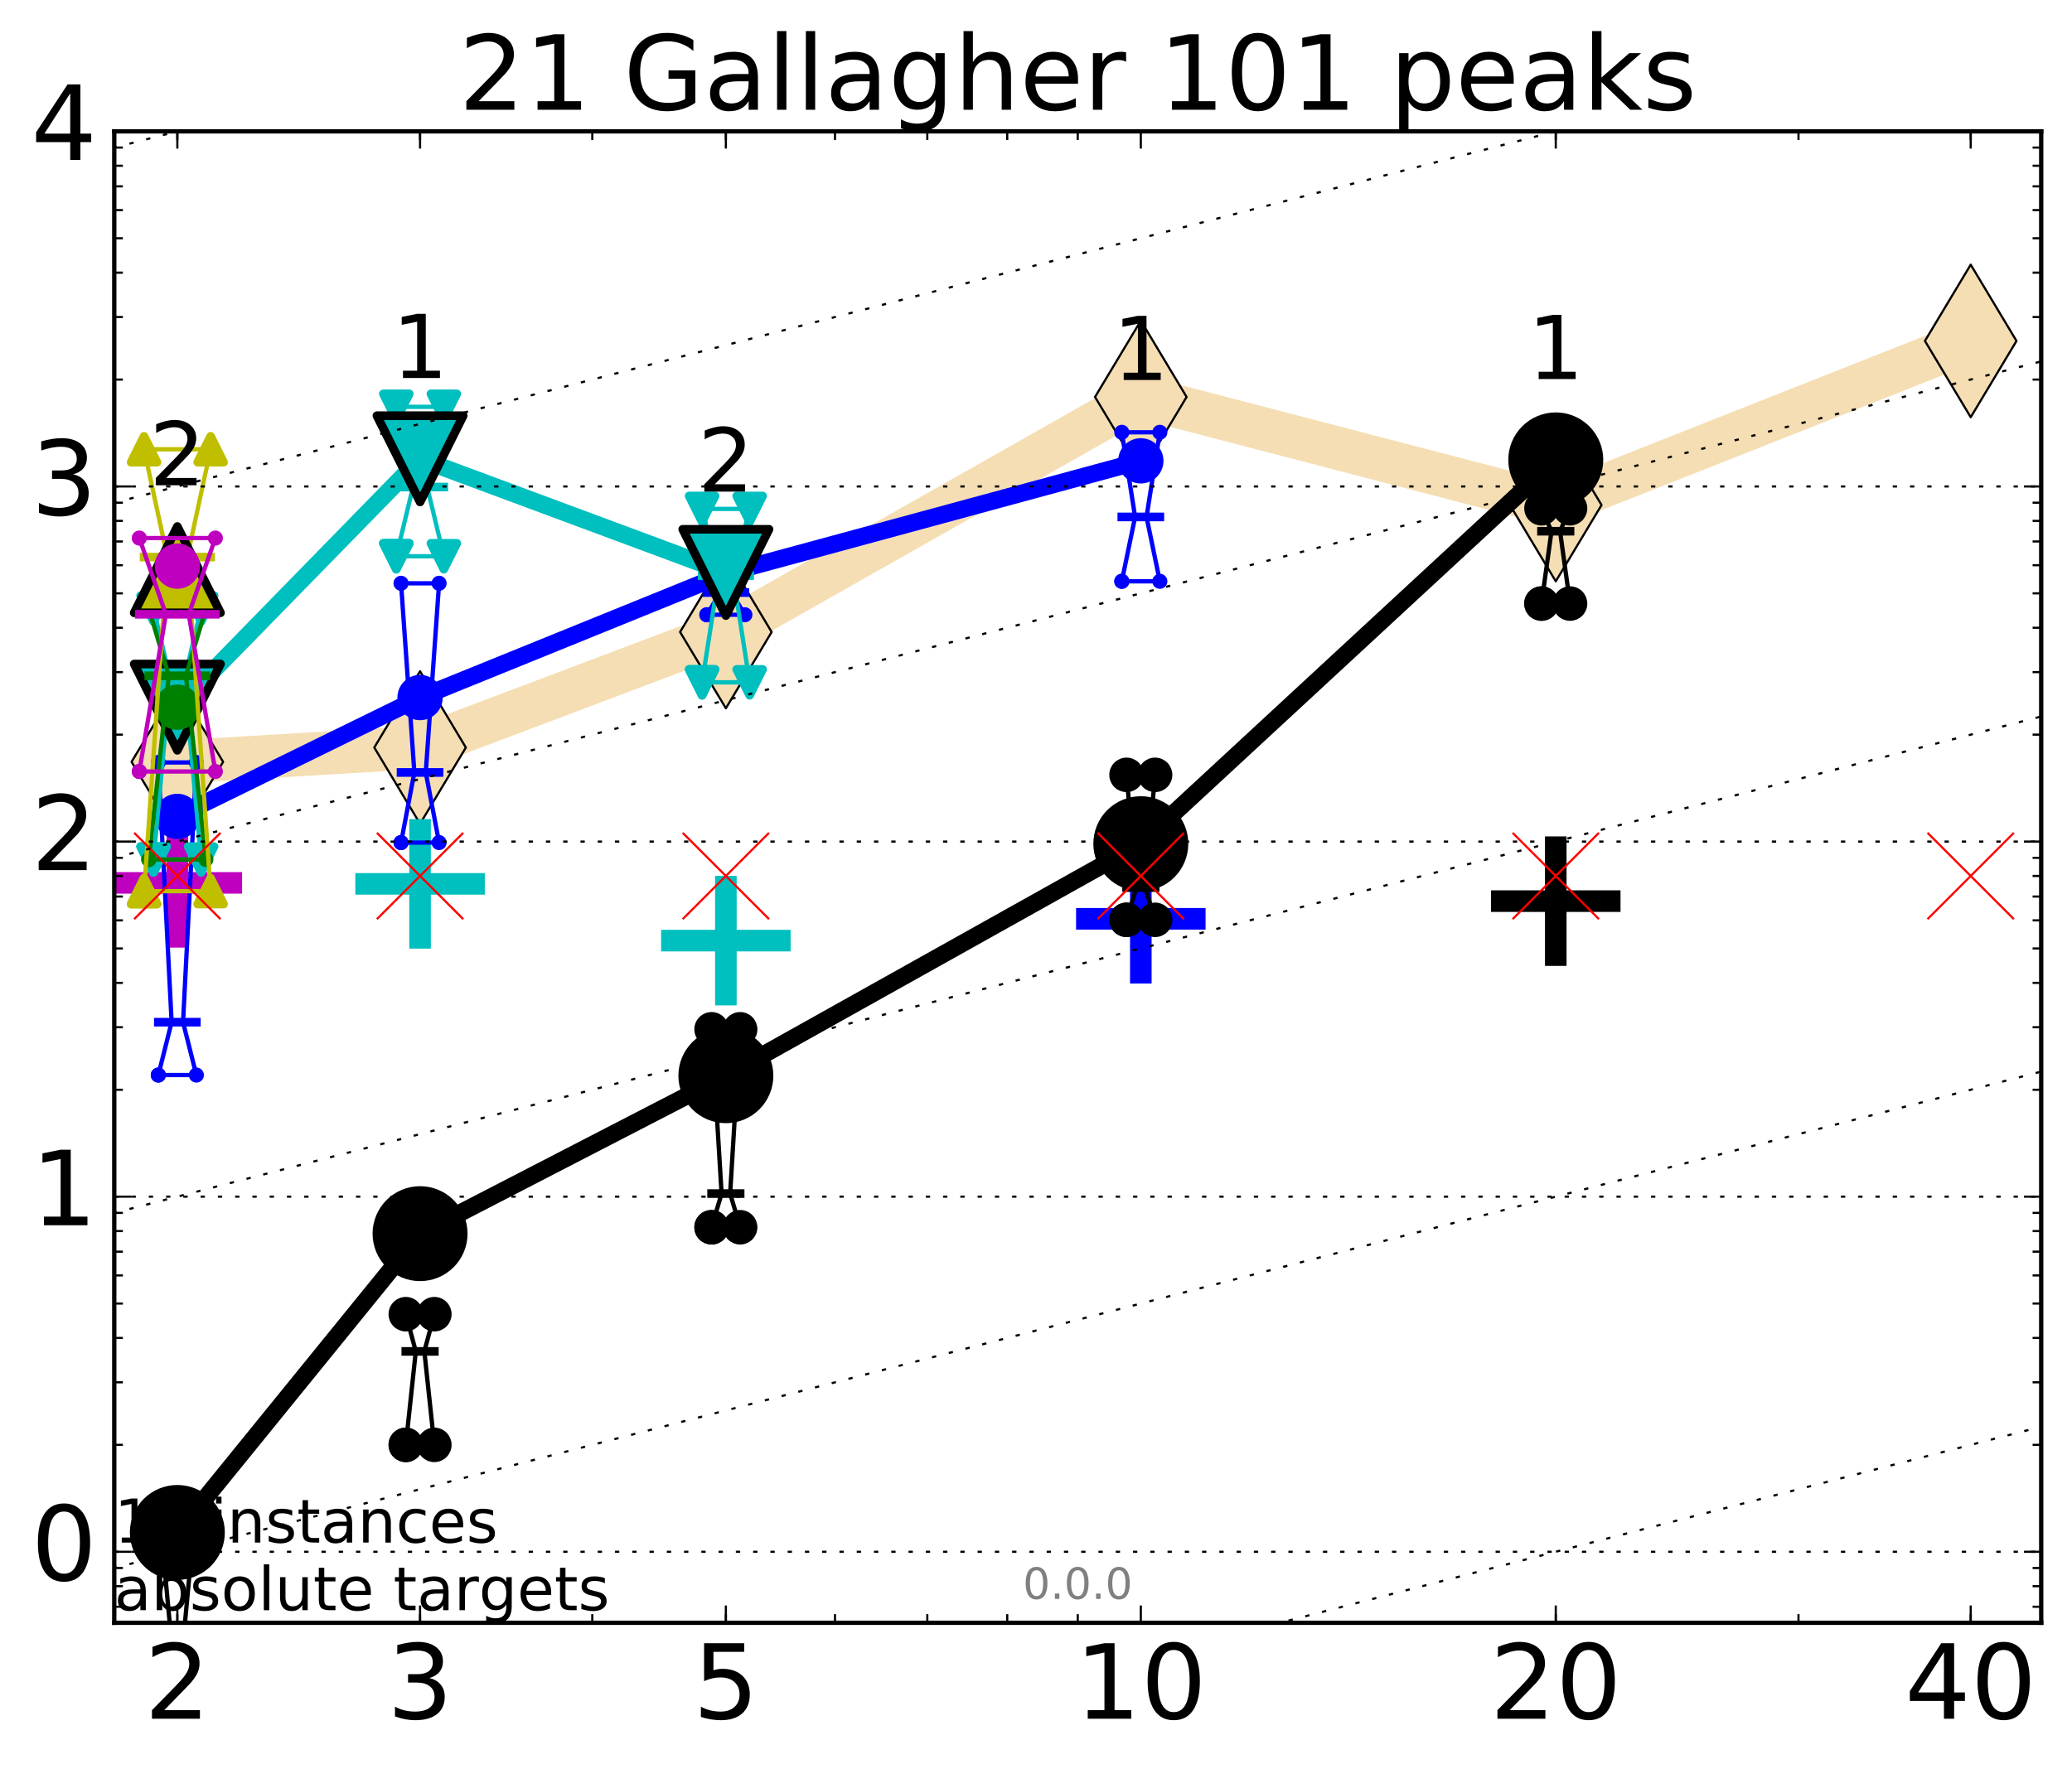 <?xml version="1.0" encoding="utf-8" standalone="no"?>
<!DOCTYPE svg PUBLIC "-//W3C//DTD SVG 1.1//EN"
  "http://www.w3.org/Graphics/SVG/1.1/DTD/svg11.dtd">
<!-- Created with matplotlib (http://matplotlib.org/) -->
<svg height="410pt" version="1.1" viewBox="0 0 480 410" width="480pt" xmlns="http://www.w3.org/2000/svg" xmlns:xlink="http://www.w3.org/1999/xlink">
 <defs>
  <style type="text/css">
*{stroke-linecap:butt;stroke-linejoin:round;stroke-miterlimit:100000;}
  </style>
 </defs>
 <g id="figure_1">
  <g id="patch_1">
   <path d="M 0 410.464 
L 480.07 410.464 
L 480.07 0 
L 0 0 
z
" style="fill:#ffffff;"/>
  </g>
  <g id="axes_1">
   <g id="patch_2">
    <path d="M 26.47 376.036 
L 472.87 376.036 
L 472.87 30.436 
L 26.47 30.436 
z
" style="fill:#ffffff;"/>
   </g>
   <g id="line2d_1">
    <path clip-path="url(#pd0d865e2a4)" d="M 41.082 176.546 
L 97.312 173.217 
L 168.155 146.45 
L 264.282 91.987 
L 360.409 117.025 
L 456.536 79.004 
" style="fill:none;stroke:#f5deb3;stroke-linecap:square;stroke-width:10.0;"/>
    <defs>
     <path d="M -0 17.678 
L 10.607 0 
L 0 -17.678 
L -10.607 -0 
z
" id="m1ee470e74e" style="stroke:#000000;stroke-linejoin:miter;stroke-width:0.5;"/>
    </defs>
    <g clip-path="url(#pd0d865e2a4)">
     <use style="fill:#f5deb3;stroke:#000000;stroke-linejoin:miter;stroke-width:0.5;" x="41.082" xlink:href="#m1ee470e74e" y="176.546"/>
     <use style="fill:#f5deb3;stroke:#000000;stroke-linejoin:miter;stroke-width:0.5;" x="97.312" xlink:href="#m1ee470e74e" y="173.217"/>
     <use style="fill:#f5deb3;stroke:#000000;stroke-linejoin:miter;stroke-width:0.5;" x="168.155" xlink:href="#m1ee470e74e" y="146.45"/>
     <use style="fill:#f5deb3;stroke:#000000;stroke-linejoin:miter;stroke-width:0.5;" x="264.282" xlink:href="#m1ee470e74e" y="91.987"/>
     <use style="fill:#f5deb3;stroke:#000000;stroke-linejoin:miter;stroke-width:0.5;" x="360.409" xlink:href="#m1ee470e74e" y="117.025"/>
     <use style="fill:#f5deb3;stroke:#000000;stroke-linejoin:miter;stroke-width:0.5;" x="456.536" xlink:href="#m1ee470e74e" y="79.004"/>
    </g>
   </g>
   <g id="line2d_2">
    <defs>
     <path d="M -15 0 
L 15 0 
M 0 15 
L 0 -15 
" id="m88a306ac13" style="stroke:#0000ff;stroke-width:5.0;"/>
    </defs>
    <g clip-path="url(#pd0d865e2a4)">
     <use style="fill:#0000ff;stroke:#0000ff;stroke-width:5.0;" x="264.282" xlink:href="#m88a306ac13" y="212.907"/>
    </g>
   </g>
   <g id="line2d_3">
    <defs>
     <path d="M -15 0 
L 15 0 
M 0 15 
L 0 -15 
" id="m08e48ff192" style="stroke:#00bfbf;stroke-width:5.0;"/>
    </defs>
    <g clip-path="url(#pd0d865e2a4)">
     <use style="fill:#00bfbf;stroke:#00bfbf;stroke-width:5.0;" x="97.312" xlink:href="#m08e48ff192" y="204.815"/>
    </g>
   </g>
   <g id="line2d_4">
    <defs>
     <path d="M -15 0 
L 15 0 
M 0 15 
L 0 -15 
" id="mf5830ef7be" style="stroke:#000000;stroke-width:5.0;"/>
    </defs>
    <g clip-path="url(#pd0d865e2a4)">
     <use style="stroke:#000000;stroke-width:5.0;" x="360.409" xlink:href="#mf5830ef7be" y="208.816"/>
    </g>
   </g>
   <g id="line2d_5">
    <defs>
     <path d="M -15 0 
L 15 0 
M 0 15 
L 0 -15 
" id="mff098fb74c" style="stroke:#bf00bf;stroke-width:5.0;"/>
    </defs>
    <g clip-path="url(#pd0d865e2a4)">
     <use style="fill:#bf00bf;stroke:#bf00bf;stroke-width:5.0;" x="41.082" xlink:href="#mff098fb74c" y="204.581"/>
    </g>
   </g>
   <g id="line2d_6">
    <g clip-path="url(#pd0d865e2a4)">
     <use style="fill:#00bfbf;stroke:#00bfbf;stroke-width:5.0;" x="168.155" xlink:href="#m08e48ff192" y="217.967"/>
    </g>
   </g>
   <g id="line2d_7">
    <path clip-path="url(#pd0d865e2a4)" d="M 37.777 384.35 
L 40.09 384.35 
L 37.777 359.579 
L 44.386 359.579 
L 42.073 384.35 
L 44.386 384.35 
L 37.777 384.35 
" style="fill:none;stroke:#000000;stroke-linecap:square;"/>
    <defs>
     <path d="M 0 0 
C 0 0 0 0 0 0 
C 0 0 0 0 0 0 
C 0 0 0 0 0 0 
C 0 0 0 0 0 0 
C 0 0 0 0 0 0 
C 0 0 0 0 0 0 
C 0 0 0 0 0 0 
C 0 0 0 0 0 0 
z
" id="m9d1d603130" style="stroke:#000000;stroke-width:2.0;"/>
    </defs>
    <g clip-path="url(#pd0d865e2a4)">
     <use style="stroke:#000000;stroke-width:2.0;" x="37.777" xlink:href="#m9d1d603130" y="384.35"/>
     <use style="stroke:#000000;stroke-width:2.0;" x="40.09" xlink:href="#m9d1d603130" y="384.35"/>
     <use style="stroke:#000000;stroke-width:2.0;" x="37.777" xlink:href="#m9d1d603130" y="359.579"/>
     <use style="stroke:#000000;stroke-width:2.0;" x="44.386" xlink:href="#m9d1d603130" y="359.579"/>
     <use style="stroke:#000000;stroke-width:2.0;" x="42.073" xlink:href="#m9d1d603130" y="384.35"/>
     <use style="stroke:#000000;stroke-width:2.0;" x="44.386" xlink:href="#m9d1d603130" y="384.35"/>
     <use style="stroke:#000000;stroke-width:2.0;" x="37.777" xlink:href="#m9d1d603130" y="384.35"/>
    </g>
   </g>
   <g id="line2d_8">
    <path clip-path="url(#pd0d865e2a4)" d="M 37.777 384.35 
L 44.386 384.35 
L 44.386 359.579 
L 37.777 359.579 
L 37.777 384.35 
" style="fill:none;"/>
    <defs>
     <path d="M 0 3 
C 0.796 3 1.559 2.684 2.121 2.121 
C 2.684 1.559 3 0.796 3 0 
C 3 -0.796 2.684 -1.559 2.121 -2.121 
C 1.559 -2.684 0.796 -3 0 -3 
C -0.796 -3 -1.559 -2.684 -2.121 -2.121 
C -2.684 -1.559 -3 -0.796 -3 0 
C -3 0.796 -2.684 1.559 -2.121 2.121 
C -1.559 2.684 -0.796 3 0 3 
z
" id="mc5bd18aa36" style="stroke:#000000;stroke-width:2.0;"/>
    </defs>
    <g clip-path="url(#pd0d865e2a4)">
     <use style="stroke:#000000;stroke-width:2.0;" x="37.777" xlink:href="#mc5bd18aa36" y="384.35"/>
     <use style="stroke:#000000;stroke-width:2.0;" x="44.386" xlink:href="#mc5bd18aa36" y="384.35"/>
     <use style="stroke:#000000;stroke-width:2.0;" x="44.386" xlink:href="#mc5bd18aa36" y="359.579"/>
     <use style="stroke:#000000;stroke-width:2.0;" x="37.777" xlink:href="#mc5bd18aa36" y="359.579"/>
     <use style="stroke:#000000;stroke-width:2.0;" x="37.777" xlink:href="#mc5bd18aa36" y="384.35"/>
    </g>
   </g>
   <g id="line2d_9">
    <path clip-path="url(#pd0d865e2a4)" d="M 37.777 384.35 
L 44.386 384.35 
" style="fill:none;stroke:#000000;stroke-linecap:square;stroke-width:2.0;"/>
    <g clip-path="url(#pd0d865e2a4)">
     <use style="stroke:#000000;stroke-width:2.0;" x="37.777" xlink:href="#m9d1d603130" y="384.35"/>
     <use style="stroke:#000000;stroke-width:2.0;" x="44.386" xlink:href="#m9d1d603130" y="384.35"/>
    </g>
   </g>
   <g id="line2d_10">
    <path clip-path="url(#pd0d865e2a4)" d="M 94.008 334.809 
L 96.321 313.148 
L 94.008 304.529 
L 100.617 304.529 
L 98.304 313.148 
L 100.617 334.809 
L 94.008 334.809 
" style="fill:none;stroke:#000000;stroke-linecap:square;"/>
    <g clip-path="url(#pd0d865e2a4)">
     <use style="stroke:#000000;stroke-width:2.0;" x="94.008" xlink:href="#m9d1d603130" y="334.809"/>
     <use style="stroke:#000000;stroke-width:2.0;" x="96.321" xlink:href="#m9d1d603130" y="313.148"/>
     <use style="stroke:#000000;stroke-width:2.0;" x="94.008" xlink:href="#m9d1d603130" y="304.529"/>
     <use style="stroke:#000000;stroke-width:2.0;" x="100.617" xlink:href="#m9d1d603130" y="304.529"/>
     <use style="stroke:#000000;stroke-width:2.0;" x="98.304" xlink:href="#m9d1d603130" y="313.148"/>
     <use style="stroke:#000000;stroke-width:2.0;" x="100.617" xlink:href="#m9d1d603130" y="334.809"/>
     <use style="stroke:#000000;stroke-width:2.0;" x="94.008" xlink:href="#m9d1d603130" y="334.809"/>
    </g>
   </g>
   <g id="line2d_11">
    <path clip-path="url(#pd0d865e2a4)" d="M 94.008 334.809 
L 100.617 334.809 
L 100.617 304.529 
L 94.008 304.529 
L 94.008 334.809 
" style="fill:none;"/>
    <g clip-path="url(#pd0d865e2a4)">
     <use style="stroke:#000000;stroke-width:2.0;" x="94.008" xlink:href="#mc5bd18aa36" y="334.809"/>
     <use style="stroke:#000000;stroke-width:2.0;" x="100.617" xlink:href="#mc5bd18aa36" y="334.809"/>
     <use style="stroke:#000000;stroke-width:2.0;" x="100.617" xlink:href="#mc5bd18aa36" y="304.529"/>
     <use style="stroke:#000000;stroke-width:2.0;" x="94.008" xlink:href="#mc5bd18aa36" y="304.529"/>
     <use style="stroke:#000000;stroke-width:2.0;" x="94.008" xlink:href="#mc5bd18aa36" y="334.809"/>
    </g>
   </g>
   <g id="line2d_12">
    <path clip-path="url(#pd0d865e2a4)" d="M 94.008 313.148 
L 100.617 313.148 
" style="fill:none;stroke:#000000;stroke-linecap:square;stroke-width:2.0;"/>
    <g clip-path="url(#pd0d865e2a4)">
     <use style="stroke:#000000;stroke-width:2.0;" x="94.008" xlink:href="#m9d1d603130" y="313.148"/>
     <use style="stroke:#000000;stroke-width:2.0;" x="100.617" xlink:href="#m9d1d603130" y="313.148"/>
    </g>
   </g>
   <g id="line2d_13">
    <path clip-path="url(#pd0d865e2a4)" d="M 164.85 284.385 
L 167.163 276.586 
L 164.85 238.513 
L 171.459 238.513 
L 169.146 276.586 
L 171.459 284.385 
L 164.85 284.385 
" style="fill:none;stroke:#000000;stroke-linecap:square;"/>
    <g clip-path="url(#pd0d865e2a4)">
     <use style="stroke:#000000;stroke-width:2.0;" x="164.85" xlink:href="#m9d1d603130" y="284.385"/>
     <use style="stroke:#000000;stroke-width:2.0;" x="167.163" xlink:href="#m9d1d603130" y="276.586"/>
     <use style="stroke:#000000;stroke-width:2.0;" x="164.85" xlink:href="#m9d1d603130" y="238.513"/>
     <use style="stroke:#000000;stroke-width:2.0;" x="171.459" xlink:href="#m9d1d603130" y="238.513"/>
     <use style="stroke:#000000;stroke-width:2.0;" x="169.146" xlink:href="#m9d1d603130" y="276.586"/>
     <use style="stroke:#000000;stroke-width:2.0;" x="171.459" xlink:href="#m9d1d603130" y="284.385"/>
     <use style="stroke:#000000;stroke-width:2.0;" x="164.85" xlink:href="#m9d1d603130" y="284.385"/>
    </g>
   </g>
   <g id="line2d_14">
    <path clip-path="url(#pd0d865e2a4)" d="M 164.85 284.385 
L 171.459 284.385 
L 171.459 238.513 
L 164.85 238.513 
L 164.85 284.385 
" style="fill:none;"/>
    <g clip-path="url(#pd0d865e2a4)">
     <use style="stroke:#000000;stroke-width:2.0;" x="164.85" xlink:href="#mc5bd18aa36" y="284.385"/>
     <use style="stroke:#000000;stroke-width:2.0;" x="171.459" xlink:href="#mc5bd18aa36" y="284.385"/>
     <use style="stroke:#000000;stroke-width:2.0;" x="171.459" xlink:href="#mc5bd18aa36" y="238.513"/>
     <use style="stroke:#000000;stroke-width:2.0;" x="164.85" xlink:href="#mc5bd18aa36" y="238.513"/>
     <use style="stroke:#000000;stroke-width:2.0;" x="164.85" xlink:href="#mc5bd18aa36" y="284.385"/>
    </g>
   </g>
   <g id="line2d_15">
    <path clip-path="url(#pd0d865e2a4)" d="M 164.85 276.586 
L 171.459 276.586 
" style="fill:none;stroke:#000000;stroke-linecap:square;stroke-width:2.0;"/>
    <g clip-path="url(#pd0d865e2a4)">
     <use style="stroke:#000000;stroke-width:2.0;" x="164.85" xlink:href="#m9d1d603130" y="276.586"/>
     <use style="stroke:#000000;stroke-width:2.0;" x="171.459" xlink:href="#m9d1d603130" y="276.586"/>
    </g>
   </g>
   <g id="line2d_16">
    <path clip-path="url(#pd0d865e2a4)" d="M 260.977 213.144 
L 263.29 205.672 
L 260.977 179.554 
L 267.586 179.554 
L 265.273 205.672 
L 267.586 213.144 
L 260.977 213.144 
" style="fill:none;stroke:#000000;stroke-linecap:square;"/>
    <g clip-path="url(#pd0d865e2a4)">
     <use style="stroke:#000000;stroke-width:2.0;" x="260.977" xlink:href="#m9d1d603130" y="213.144"/>
     <use style="stroke:#000000;stroke-width:2.0;" x="263.29" xlink:href="#m9d1d603130" y="205.672"/>
     <use style="stroke:#000000;stroke-width:2.0;" x="260.977" xlink:href="#m9d1d603130" y="179.554"/>
     <use style="stroke:#000000;stroke-width:2.0;" x="267.586" xlink:href="#m9d1d603130" y="179.554"/>
     <use style="stroke:#000000;stroke-width:2.0;" x="265.273" xlink:href="#m9d1d603130" y="205.672"/>
     <use style="stroke:#000000;stroke-width:2.0;" x="267.586" xlink:href="#m9d1d603130" y="213.144"/>
     <use style="stroke:#000000;stroke-width:2.0;" x="260.977" xlink:href="#m9d1d603130" y="213.144"/>
    </g>
   </g>
   <g id="line2d_17">
    <path clip-path="url(#pd0d865e2a4)" d="M 260.977 213.144 
L 267.586 213.144 
L 267.586 179.554 
L 260.977 179.554 
L 260.977 213.144 
" style="fill:none;"/>
    <g clip-path="url(#pd0d865e2a4)">
     <use style="stroke:#000000;stroke-width:2.0;" x="260.977" xlink:href="#mc5bd18aa36" y="213.144"/>
     <use style="stroke:#000000;stroke-width:2.0;" x="267.586" xlink:href="#mc5bd18aa36" y="213.144"/>
     <use style="stroke:#000000;stroke-width:2.0;" x="267.586" xlink:href="#mc5bd18aa36" y="179.554"/>
     <use style="stroke:#000000;stroke-width:2.0;" x="260.977" xlink:href="#mc5bd18aa36" y="179.554"/>
     <use style="stroke:#000000;stroke-width:2.0;" x="260.977" xlink:href="#mc5bd18aa36" y="213.144"/>
    </g>
   </g>
   <g id="line2d_18">
    <path clip-path="url(#pd0d865e2a4)" d="M 260.977 205.672 
L 267.586 205.672 
" style="fill:none;stroke:#000000;stroke-linecap:square;stroke-width:2.0;"/>
    <g clip-path="url(#pd0d865e2a4)">
     <use style="stroke:#000000;stroke-width:2.0;" x="260.977" xlink:href="#m9d1d603130" y="205.672"/>
     <use style="stroke:#000000;stroke-width:2.0;" x="267.586" xlink:href="#m9d1d603130" y="205.672"/>
    </g>
   </g>
   <g id="line2d_19">
    <path clip-path="url(#pd0d865e2a4)" d="M 357.104 139.86 
L 359.417 123.1 
L 357.104 117.783 
L 363.713 117.783 
L 361.4 123.1 
L 363.713 139.86 
L 357.104 139.86 
" style="fill:none;stroke:#000000;stroke-linecap:square;"/>
    <g clip-path="url(#pd0d865e2a4)">
     <use style="stroke:#000000;stroke-width:2.0;" x="357.104" xlink:href="#m9d1d603130" y="139.86"/>
     <use style="stroke:#000000;stroke-width:2.0;" x="359.417" xlink:href="#m9d1d603130" y="123.1"/>
     <use style="stroke:#000000;stroke-width:2.0;" x="357.104" xlink:href="#m9d1d603130" y="117.783"/>
     <use style="stroke:#000000;stroke-width:2.0;" x="363.713" xlink:href="#m9d1d603130" y="117.783"/>
     <use style="stroke:#000000;stroke-width:2.0;" x="361.4" xlink:href="#m9d1d603130" y="123.1"/>
     <use style="stroke:#000000;stroke-width:2.0;" x="363.713" xlink:href="#m9d1d603130" y="139.86"/>
     <use style="stroke:#000000;stroke-width:2.0;" x="357.104" xlink:href="#m9d1d603130" y="139.86"/>
    </g>
   </g>
   <g id="line2d_20">
    <path clip-path="url(#pd0d865e2a4)" d="M 357.104 139.86 
L 363.713 139.86 
L 363.713 117.783 
L 357.104 117.783 
L 357.104 139.86 
" style="fill:none;"/>
    <g clip-path="url(#pd0d865e2a4)">
     <use style="stroke:#000000;stroke-width:2.0;" x="357.104" xlink:href="#mc5bd18aa36" y="139.86"/>
     <use style="stroke:#000000;stroke-width:2.0;" x="363.713" xlink:href="#mc5bd18aa36" y="139.86"/>
     <use style="stroke:#000000;stroke-width:2.0;" x="363.713" xlink:href="#mc5bd18aa36" y="117.783"/>
     <use style="stroke:#000000;stroke-width:2.0;" x="357.104" xlink:href="#mc5bd18aa36" y="117.783"/>
     <use style="stroke:#000000;stroke-width:2.0;" x="357.104" xlink:href="#mc5bd18aa36" y="139.86"/>
    </g>
   </g>
   <g id="line2d_21">
    <path clip-path="url(#pd0d865e2a4)" d="M 357.104 123.1 
L 363.713 123.1 
" style="fill:none;stroke:#000000;stroke-linecap:square;stroke-width:2.0;"/>
    <g clip-path="url(#pd0d865e2a4)">
     <use style="stroke:#000000;stroke-width:2.0;" x="357.104" xlink:href="#m9d1d603130" y="123.1"/>
     <use style="stroke:#000000;stroke-width:2.0;" x="363.713" xlink:href="#m9d1d603130" y="123.1"/>
    </g>
   </g>
   <g id="line2d_22">
    <path clip-path="url(#pd0d865e2a4)" d="M 41.082 355.106 
L 97.312 285.868 
" style="fill:none;stroke:#000000;stroke-linecap:square;stroke-width:4.0;"/>
    <g clip-path="url(#pd0d865e2a4)">
     <use style="stroke:#000000;stroke-width:2.0;" x="41.082" xlink:href="#m9d1d603130" y="355.106"/>
     <use style="stroke:#000000;stroke-width:2.0;" x="97.312" xlink:href="#m9d1d603130" y="285.868"/>
    </g>
   </g>
   <g id="line2d_23">
    <path clip-path="url(#pd0d865e2a4)" d="M 97.312 285.868 
L 168.155 249.269 
" style="fill:none;stroke:#000000;stroke-linecap:square;stroke-width:4.0;"/>
    <g clip-path="url(#pd0d865e2a4)">
     <use style="stroke:#000000;stroke-width:2.0;" x="97.312" xlink:href="#m9d1d603130" y="285.868"/>
     <use style="stroke:#000000;stroke-width:2.0;" x="168.155" xlink:href="#m9d1d603130" y="249.269"/>
    </g>
   </g>
   <g id="line2d_24">
    <path clip-path="url(#pd0d865e2a4)" d="M 168.155 249.269 
L 264.282 195.504 
" style="fill:none;stroke:#000000;stroke-linecap:square;stroke-width:4.0;"/>
    <g clip-path="url(#pd0d865e2a4)">
     <use style="stroke:#000000;stroke-width:2.0;" x="168.155" xlink:href="#m9d1d603130" y="249.269"/>
     <use style="stroke:#000000;stroke-width:2.0;" x="264.282" xlink:href="#m9d1d603130" y="195.504"/>
    </g>
   </g>
   <g id="line2d_25">
    <path clip-path="url(#pd0d865e2a4)" d="M 264.282 195.504 
L 360.409 106.567 
" style="fill:none;stroke:#000000;stroke-linecap:square;stroke-width:4.0;"/>
    <g clip-path="url(#pd0d865e2a4)">
     <use style="stroke:#000000;stroke-width:2.0;" x="264.282" xlink:href="#m9d1d603130" y="195.504"/>
     <use style="stroke:#000000;stroke-width:2.0;" x="360.409" xlink:href="#m9d1d603130" y="106.567"/>
    </g>
   </g>
   <g id="line2d_26">
    <path clip-path="url(#pd0d865e2a4)" d="M 41.082 355.106 
L 97.312 285.868 
L 168.155 249.269 
L 264.282 195.504 
L 360.409 106.567 
" style="fill:none;"/>
    <defs>
     <path d="M 0 10 
C 2.652 10 5.196 8.946 7.071 7.071 
C 8.946 5.196 10 2.652 10 0 
C 10 -2.652 8.946 -5.196 7.071 -7.071 
C 5.196 -8.946 2.652 -10 0 -10 
C -2.652 -10 -5.196 -8.946 -7.071 -7.071 
C -8.946 -5.196 -10 -2.652 -10 0 
C -10 2.652 -8.946 5.196 -7.071 7.071 
C -5.196 8.946 -2.652 10 0 10 
z
" id="m488ed495d3" style="stroke:#000000;stroke-width:2.0;"/>
    </defs>
    <g clip-path="url(#pd0d865e2a4)">
     <use style="stroke:#000000;stroke-width:2.0;" x="41.082" xlink:href="#m488ed495d3" y="355.106"/>
     <use style="stroke:#000000;stroke-width:2.0;" x="97.312" xlink:href="#m488ed495d3" y="285.868"/>
     <use style="stroke:#000000;stroke-width:2.0;" x="168.155" xlink:href="#m488ed495d3" y="249.269"/>
     <use style="stroke:#000000;stroke-width:2.0;" x="264.282" xlink:href="#m488ed495d3" y="195.504"/>
     <use style="stroke:#000000;stroke-width:2.0;" x="360.409" xlink:href="#m488ed495d3" y="106.567"/>
    </g>
   </g>
   <g id="line2d_27">
    <path clip-path="url(#pd0d865e2a4)" d="M 36.676 249.117 
L 39.76 236.861 
L 36.676 176.681 
L 45.488 176.681 
L 42.403 236.861 
L 45.488 249.117 
L 36.676 249.117 
" style="fill:none;stroke:#0000ff;stroke-linecap:square;"/>
    <defs>
     <path d="M 0 0 
C 0 0 0 0 0 0 
C 0 0 0 0 0 0 
C 0 0 0 0 0 0 
C 0 0 0 0 0 0 
C 0 0 0 0 0 0 
C 0 0 0 0 0 0 
C 0 0 0 0 0 0 
C 0 0 0 0 0 0 
z
" id="mf036950e6a" style="stroke:#0000ff;stroke-width:0.5;"/>
    </defs>
    <g clip-path="url(#pd0d865e2a4)">
     <use style="fill:#0000ff;stroke:#0000ff;stroke-width:0.5;" x="36.676" xlink:href="#mf036950e6a" y="249.117"/>
     <use style="fill:#0000ff;stroke:#0000ff;stroke-width:0.5;" x="39.76" xlink:href="#mf036950e6a" y="236.861"/>
     <use style="fill:#0000ff;stroke:#0000ff;stroke-width:0.5;" x="36.676" xlink:href="#mf036950e6a" y="176.681"/>
     <use style="fill:#0000ff;stroke:#0000ff;stroke-width:0.5;" x="45.488" xlink:href="#mf036950e6a" y="176.681"/>
     <use style="fill:#0000ff;stroke:#0000ff;stroke-width:0.5;" x="42.403" xlink:href="#mf036950e6a" y="236.861"/>
     <use style="fill:#0000ff;stroke:#0000ff;stroke-width:0.5;" x="45.488" xlink:href="#mf036950e6a" y="249.117"/>
     <use style="fill:#0000ff;stroke:#0000ff;stroke-width:0.5;" x="36.676" xlink:href="#mf036950e6a" y="249.117"/>
    </g>
   </g>
   <g id="line2d_28">
    <path clip-path="url(#pd0d865e2a4)" d="M 36.676 249.117 
L 45.488 249.117 
L 45.488 176.681 
L 36.676 176.681 
L 36.676 249.117 
" style="fill:none;"/>
    <defs>
     <path d="M 0 1.5 
C 0.398 1.5 0.779 1.342 1.061 1.061 
C 1.342 0.779 1.5 0.398 1.5 0 
C 1.5 -0.398 1.342 -0.779 1.061 -1.061 
C 0.779 -1.342 0.398 -1.5 0 -1.5 
C -0.398 -1.5 -0.779 -1.342 -1.061 -1.061 
C -1.342 -0.779 -1.5 -0.398 -1.5 0 
C -1.5 0.398 -1.342 0.779 -1.061 1.061 
C -0.779 1.342 -0.398 1.5 0 1.5 
z
" id="mb681f4f403" style="stroke:#0000ff;stroke-width:0.5;"/>
    </defs>
    <g clip-path="url(#pd0d865e2a4)">
     <use style="fill:#0000ff;stroke:#0000ff;stroke-width:0.5;" x="36.676" xlink:href="#mb681f4f403" y="249.117"/>
     <use style="fill:#0000ff;stroke:#0000ff;stroke-width:0.5;" x="45.488" xlink:href="#mb681f4f403" y="249.117"/>
     <use style="fill:#0000ff;stroke:#0000ff;stroke-width:0.5;" x="45.488" xlink:href="#mb681f4f403" y="176.681"/>
     <use style="fill:#0000ff;stroke:#0000ff;stroke-width:0.5;" x="36.676" xlink:href="#mb681f4f403" y="176.681"/>
     <use style="fill:#0000ff;stroke:#0000ff;stroke-width:0.5;" x="36.676" xlink:href="#mb681f4f403" y="249.117"/>
    </g>
   </g>
   <g id="line2d_29">
    <path clip-path="url(#pd0d865e2a4)" d="M 36.676 236.861 
L 45.488 236.861 
" style="fill:none;stroke:#0000ff;stroke-linecap:square;stroke-width:2.0;"/>
    <g clip-path="url(#pd0d865e2a4)">
     <use style="fill:#0000ff;stroke:#0000ff;stroke-width:0.5;" x="36.676" xlink:href="#mf036950e6a" y="236.861"/>
     <use style="fill:#0000ff;stroke:#0000ff;stroke-width:0.5;" x="45.488" xlink:href="#mf036950e6a" y="236.861"/>
    </g>
   </g>
   <g id="line2d_30">
    <path clip-path="url(#pd0d865e2a4)" d="M 92.906 195.247 
L 95.991 179.002 
L 92.906 135.164 
L 101.718 135.164 
L 98.634 179.002 
L 101.718 195.247 
L 92.906 195.247 
" style="fill:none;stroke:#0000ff;stroke-linecap:square;"/>
    <g clip-path="url(#pd0d865e2a4)">
     <use style="fill:#0000ff;stroke:#0000ff;stroke-width:0.5;" x="92.906" xlink:href="#mf036950e6a" y="195.247"/>
     <use style="fill:#0000ff;stroke:#0000ff;stroke-width:0.5;" x="95.991" xlink:href="#mf036950e6a" y="179.002"/>
     <use style="fill:#0000ff;stroke:#0000ff;stroke-width:0.5;" x="92.906" xlink:href="#mf036950e6a" y="135.164"/>
     <use style="fill:#0000ff;stroke:#0000ff;stroke-width:0.5;" x="101.718" xlink:href="#mf036950e6a" y="135.164"/>
     <use style="fill:#0000ff;stroke:#0000ff;stroke-width:0.5;" x="98.634" xlink:href="#mf036950e6a" y="179.002"/>
     <use style="fill:#0000ff;stroke:#0000ff;stroke-width:0.5;" x="101.718" xlink:href="#mf036950e6a" y="195.247"/>
     <use style="fill:#0000ff;stroke:#0000ff;stroke-width:0.5;" x="92.906" xlink:href="#mf036950e6a" y="195.247"/>
    </g>
   </g>
   <g id="line2d_31">
    <path clip-path="url(#pd0d865e2a4)" d="M 92.906 195.247 
L 101.718 195.247 
L 101.718 135.164 
L 92.906 135.164 
L 92.906 195.247 
" style="fill:none;"/>
    <g clip-path="url(#pd0d865e2a4)">
     <use style="fill:#0000ff;stroke:#0000ff;stroke-width:0.5;" x="92.906" xlink:href="#mb681f4f403" y="195.247"/>
     <use style="fill:#0000ff;stroke:#0000ff;stroke-width:0.5;" x="101.718" xlink:href="#mb681f4f403" y="195.247"/>
     <use style="fill:#0000ff;stroke:#0000ff;stroke-width:0.5;" x="101.718" xlink:href="#mb681f4f403" y="135.164"/>
     <use style="fill:#0000ff;stroke:#0000ff;stroke-width:0.5;" x="92.906" xlink:href="#mb681f4f403" y="135.164"/>
     <use style="fill:#0000ff;stroke:#0000ff;stroke-width:0.5;" x="92.906" xlink:href="#mb681f4f403" y="195.247"/>
    </g>
   </g>
   <g id="line2d_32">
    <path clip-path="url(#pd0d865e2a4)" d="M 92.906 179.002 
L 101.718 179.002 
" style="fill:none;stroke:#0000ff;stroke-linecap:square;stroke-width:2.0;"/>
    <g clip-path="url(#pd0d865e2a4)">
     <use style="fill:#0000ff;stroke:#0000ff;stroke-width:0.5;" x="92.906" xlink:href="#mf036950e6a" y="179.002"/>
     <use style="fill:#0000ff;stroke:#0000ff;stroke-width:0.5;" x="101.718" xlink:href="#mf036950e6a" y="179.002"/>
    </g>
   </g>
   <g id="line2d_33">
    <path clip-path="url(#pd0d865e2a4)" d="M 163.749 142.453 
L 166.833 137.321 
L 163.749 131.264 
L 172.561 131.264 
L 169.476 137.321 
L 172.561 142.453 
L 163.749 142.453 
" style="fill:none;stroke:#0000ff;stroke-linecap:square;"/>
    <g clip-path="url(#pd0d865e2a4)">
     <use style="fill:#0000ff;stroke:#0000ff;stroke-width:0.5;" x="163.749" xlink:href="#mf036950e6a" y="142.453"/>
     <use style="fill:#0000ff;stroke:#0000ff;stroke-width:0.5;" x="166.833" xlink:href="#mf036950e6a" y="137.321"/>
     <use style="fill:#0000ff;stroke:#0000ff;stroke-width:0.5;" x="163.749" xlink:href="#mf036950e6a" y="131.264"/>
     <use style="fill:#0000ff;stroke:#0000ff;stroke-width:0.5;" x="172.561" xlink:href="#mf036950e6a" y="131.264"/>
     <use style="fill:#0000ff;stroke:#0000ff;stroke-width:0.5;" x="169.476" xlink:href="#mf036950e6a" y="137.321"/>
     <use style="fill:#0000ff;stroke:#0000ff;stroke-width:0.5;" x="172.561" xlink:href="#mf036950e6a" y="142.453"/>
     <use style="fill:#0000ff;stroke:#0000ff;stroke-width:0.5;" x="163.749" xlink:href="#mf036950e6a" y="142.453"/>
    </g>
   </g>
   <g id="line2d_34">
    <path clip-path="url(#pd0d865e2a4)" d="M 163.749 142.453 
L 172.561 142.453 
L 172.561 131.264 
L 163.749 131.264 
L 163.749 142.453 
" style="fill:none;"/>
    <g clip-path="url(#pd0d865e2a4)">
     <use style="fill:#0000ff;stroke:#0000ff;stroke-width:0.5;" x="163.749" xlink:href="#mb681f4f403" y="142.453"/>
     <use style="fill:#0000ff;stroke:#0000ff;stroke-width:0.5;" x="172.561" xlink:href="#mb681f4f403" y="142.453"/>
     <use style="fill:#0000ff;stroke:#0000ff;stroke-width:0.5;" x="172.561" xlink:href="#mb681f4f403" y="131.264"/>
     <use style="fill:#0000ff;stroke:#0000ff;stroke-width:0.5;" x="163.749" xlink:href="#mb681f4f403" y="131.264"/>
     <use style="fill:#0000ff;stroke:#0000ff;stroke-width:0.5;" x="163.749" xlink:href="#mb681f4f403" y="142.453"/>
    </g>
   </g>
   <g id="line2d_35">
    <path clip-path="url(#pd0d865e2a4)" d="M 163.749 137.321 
L 172.561 137.321 
" style="fill:none;stroke:#0000ff;stroke-linecap:square;stroke-width:2.0;"/>
    <g clip-path="url(#pd0d865e2a4)">
     <use style="fill:#0000ff;stroke:#0000ff;stroke-width:0.5;" x="163.749" xlink:href="#mf036950e6a" y="137.321"/>
     <use style="fill:#0000ff;stroke:#0000ff;stroke-width:0.5;" x="172.561" xlink:href="#mf036950e6a" y="137.321"/>
    </g>
   </g>
   <g id="line2d_36">
    <path clip-path="url(#pd0d865e2a4)" d="M 259.876 134.702 
L 262.96 119.788 
L 259.876 100.176 
L 268.688 100.176 
L 265.603 119.788 
L 268.688 134.702 
L 259.876 134.702 
" style="fill:none;stroke:#0000ff;stroke-linecap:square;"/>
    <g clip-path="url(#pd0d865e2a4)">
     <use style="fill:#0000ff;stroke:#0000ff;stroke-width:0.5;" x="259.876" xlink:href="#mf036950e6a" y="134.702"/>
     <use style="fill:#0000ff;stroke:#0000ff;stroke-width:0.5;" x="262.96" xlink:href="#mf036950e6a" y="119.788"/>
     <use style="fill:#0000ff;stroke:#0000ff;stroke-width:0.5;" x="259.876" xlink:href="#mf036950e6a" y="100.176"/>
     <use style="fill:#0000ff;stroke:#0000ff;stroke-width:0.5;" x="268.688" xlink:href="#mf036950e6a" y="100.176"/>
     <use style="fill:#0000ff;stroke:#0000ff;stroke-width:0.5;" x="265.603" xlink:href="#mf036950e6a" y="119.788"/>
     <use style="fill:#0000ff;stroke:#0000ff;stroke-width:0.5;" x="268.688" xlink:href="#mf036950e6a" y="134.702"/>
     <use style="fill:#0000ff;stroke:#0000ff;stroke-width:0.5;" x="259.876" xlink:href="#mf036950e6a" y="134.702"/>
    </g>
   </g>
   <g id="line2d_37">
    <path clip-path="url(#pd0d865e2a4)" d="M 259.876 134.702 
L 268.688 134.702 
L 268.688 100.176 
L 259.876 100.176 
L 259.876 134.702 
" style="fill:none;"/>
    <g clip-path="url(#pd0d865e2a4)">
     <use style="fill:#0000ff;stroke:#0000ff;stroke-width:0.5;" x="259.876" xlink:href="#mb681f4f403" y="134.702"/>
     <use style="fill:#0000ff;stroke:#0000ff;stroke-width:0.5;" x="268.688" xlink:href="#mb681f4f403" y="134.702"/>
     <use style="fill:#0000ff;stroke:#0000ff;stroke-width:0.5;" x="268.688" xlink:href="#mb681f4f403" y="100.176"/>
     <use style="fill:#0000ff;stroke:#0000ff;stroke-width:0.5;" x="259.876" xlink:href="#mb681f4f403" y="100.176"/>
     <use style="fill:#0000ff;stroke:#0000ff;stroke-width:0.5;" x="259.876" xlink:href="#mb681f4f403" y="134.702"/>
    </g>
   </g>
   <g id="line2d_38">
    <path clip-path="url(#pd0d865e2a4)" d="M 259.876 119.788 
L 268.688 119.788 
" style="fill:none;stroke:#0000ff;stroke-linecap:square;stroke-width:2.0;"/>
    <g clip-path="url(#pd0d865e2a4)">
     <use style="fill:#0000ff;stroke:#0000ff;stroke-width:0.5;" x="259.876" xlink:href="#mf036950e6a" y="119.788"/>
     <use style="fill:#0000ff;stroke:#0000ff;stroke-width:0.5;" x="268.688" xlink:href="#mf036950e6a" y="119.788"/>
    </g>
   </g>
   <g id="line2d_39">
    <path clip-path="url(#pd0d865e2a4)" d="M 41.082 189.179 
L 97.312 161.637 
" style="fill:none;stroke:#0000ff;stroke-linecap:square;stroke-width:4.0;"/>
    <g clip-path="url(#pd0d865e2a4)">
     <use style="fill:#0000ff;stroke:#0000ff;stroke-width:0.5;" x="41.082" xlink:href="#mf036950e6a" y="189.179"/>
     <use style="fill:#0000ff;stroke:#0000ff;stroke-width:0.5;" x="97.312" xlink:href="#mf036950e6a" y="161.637"/>
    </g>
   </g>
   <g id="line2d_40">
    <path clip-path="url(#pd0d865e2a4)" d="M 97.312 161.637 
L 168.155 132.885 
" style="fill:none;stroke:#0000ff;stroke-linecap:square;stroke-width:4.0;"/>
    <g clip-path="url(#pd0d865e2a4)">
     <use style="fill:#0000ff;stroke:#0000ff;stroke-width:0.5;" x="97.312" xlink:href="#mf036950e6a" y="161.637"/>
     <use style="fill:#0000ff;stroke:#0000ff;stroke-width:0.5;" x="168.155" xlink:href="#mf036950e6a" y="132.885"/>
    </g>
   </g>
   <g id="line2d_41">
    <path clip-path="url(#pd0d865e2a4)" d="M 168.155 132.885 
L 264.282 106.789 
" style="fill:none;stroke:#0000ff;stroke-linecap:square;stroke-width:4.0;"/>
    <g clip-path="url(#pd0d865e2a4)">
     <use style="fill:#0000ff;stroke:#0000ff;stroke-width:0.5;" x="168.155" xlink:href="#mf036950e6a" y="132.885"/>
     <use style="fill:#0000ff;stroke:#0000ff;stroke-width:0.5;" x="264.282" xlink:href="#mf036950e6a" y="106.789"/>
    </g>
   </g>
   <g id="line2d_42">
    <path clip-path="url(#pd0d865e2a4)" d="M 41.082 189.179 
L 97.312 161.637 
L 168.155 132.885 
L 264.282 106.789 
" style="fill:none;"/>
    <defs>
     <path d="M 0 5 
C 1.326 5 2.598 4.473 3.536 3.536 
C 4.473 2.598 5 1.326 5 0 
C 5 -1.326 4.473 -2.598 3.536 -3.536 
C 2.598 -4.473 1.326 -5 0 -5 
C -1.326 -5 -2.598 -4.473 -3.536 -3.536 
C -4.473 -2.598 -5 -1.326 -5 0 
C -5 1.326 -4.473 2.598 -3.536 3.536 
C -2.598 4.473 -1.326 5 0 5 
z
" id="m2aa63f7352" style="stroke:#0000ff;stroke-width:0.5;"/>
    </defs>
    <g clip-path="url(#pd0d865e2a4)">
     <use style="fill:#0000ff;stroke:#0000ff;stroke-width:0.5;" x="41.082" xlink:href="#m2aa63f7352" y="189.179"/>
     <use style="fill:#0000ff;stroke:#0000ff;stroke-width:0.5;" x="97.312" xlink:href="#m2aa63f7352" y="161.637"/>
     <use style="fill:#0000ff;stroke:#0000ff;stroke-width:0.5;" x="168.155" xlink:href="#m2aa63f7352" y="132.885"/>
     <use style="fill:#0000ff;stroke:#0000ff;stroke-width:0.5;" x="264.282" xlink:href="#m2aa63f7352" y="106.789"/>
    </g>
   </g>
   <g id="line2d_43">
    <path clip-path="url(#pd0d865e2a4)" d="M 35.574 199.172 
L 39.429 157.331 
L 35.574 141.02 
L 46.589 141.02 
L 42.734 157.331 
L 46.589 199.172 
L 35.574 199.172 
" style="fill:none;stroke:#00bfbf;stroke-linecap:square;"/>
    <defs>
     <path d="M 0 0 
L 0 0 
L 0 0 
z
" id="mfe259011e5" style="stroke:#00bfbf;stroke-linejoin:miter;stroke-width:2.0;"/>
    </defs>
    <g clip-path="url(#pd0d865e2a4)">
     <use style="fill:#00bfbf;stroke:#00bfbf;stroke-linejoin:miter;stroke-width:2.0;" x="35.574" xlink:href="#mfe259011e5" y="199.172"/>
     <use style="fill:#00bfbf;stroke:#00bfbf;stroke-linejoin:miter;stroke-width:2.0;" x="39.429" xlink:href="#mfe259011e5" y="157.331"/>
     <use style="fill:#00bfbf;stroke:#00bfbf;stroke-linejoin:miter;stroke-width:2.0;" x="35.574" xlink:href="#mfe259011e5" y="141.02"/>
     <use style="fill:#00bfbf;stroke:#00bfbf;stroke-linejoin:miter;stroke-width:2.0;" x="46.589" xlink:href="#mfe259011e5" y="141.02"/>
     <use style="fill:#00bfbf;stroke:#00bfbf;stroke-linejoin:miter;stroke-width:2.0;" x="42.734" xlink:href="#mfe259011e5" y="157.331"/>
     <use style="fill:#00bfbf;stroke:#00bfbf;stroke-linejoin:miter;stroke-width:2.0;" x="46.589" xlink:href="#mfe259011e5" y="199.172"/>
     <use style="fill:#00bfbf;stroke:#00bfbf;stroke-linejoin:miter;stroke-width:2.0;" x="35.574" xlink:href="#mfe259011e5" y="199.172"/>
    </g>
   </g>
   <g id="line2d_44">
    <path clip-path="url(#pd0d865e2a4)" d="M 35.574 199.172 
L 46.589 199.172 
L 46.589 141.02 
L 35.574 141.02 
L 35.574 199.172 
" style="fill:none;"/>
    <defs>
     <path d="M -0 3 
L 3 -3 
L -3 -3 
z
" id="maba5d3693f" style="stroke:#00bfbf;stroke-linejoin:miter;stroke-width:2.0;"/>
    </defs>
    <g clip-path="url(#pd0d865e2a4)">
     <use style="fill:#00bfbf;stroke:#00bfbf;stroke-linejoin:miter;stroke-width:2.0;" x="35.574" xlink:href="#maba5d3693f" y="199.172"/>
     <use style="fill:#00bfbf;stroke:#00bfbf;stroke-linejoin:miter;stroke-width:2.0;" x="46.589" xlink:href="#maba5d3693f" y="199.172"/>
     <use style="fill:#00bfbf;stroke:#00bfbf;stroke-linejoin:miter;stroke-width:2.0;" x="46.589" xlink:href="#maba5d3693f" y="141.02"/>
     <use style="fill:#00bfbf;stroke:#00bfbf;stroke-linejoin:miter;stroke-width:2.0;" x="35.574" xlink:href="#maba5d3693f" y="141.02"/>
     <use style="fill:#00bfbf;stroke:#00bfbf;stroke-linejoin:miter;stroke-width:2.0;" x="35.574" xlink:href="#maba5d3693f" y="199.172"/>
    </g>
   </g>
   <g id="line2d_45">
    <path clip-path="url(#pd0d865e2a4)" d="M 35.574 157.331 
L 46.589 157.331 
" style="fill:none;stroke:#00bfbf;stroke-linecap:square;stroke-width:2.0;"/>
    <g clip-path="url(#pd0d865e2a4)">
     <use style="fill:#00bfbf;stroke:#00bfbf;stroke-linejoin:miter;stroke-width:2.0;" x="35.574" xlink:href="#mfe259011e5" y="157.331"/>
     <use style="fill:#00bfbf;stroke:#00bfbf;stroke-linejoin:miter;stroke-width:2.0;" x="46.589" xlink:href="#mfe259011e5" y="157.331"/>
    </g>
   </g>
   <g id="line2d_46">
    <path clip-path="url(#pd0d865e2a4)" d="M 91.805 128.895 
L 95.66 112.865 
L 91.805 94.267 
L 102.82 94.267 
L 98.965 112.865 
L 102.82 128.895 
L 91.805 128.895 
" style="fill:none;stroke:#00bfbf;stroke-linecap:square;"/>
    <g clip-path="url(#pd0d865e2a4)">
     <use style="fill:#00bfbf;stroke:#00bfbf;stroke-linejoin:miter;stroke-width:2.0;" x="91.805" xlink:href="#mfe259011e5" y="128.895"/>
     <use style="fill:#00bfbf;stroke:#00bfbf;stroke-linejoin:miter;stroke-width:2.0;" x="95.66" xlink:href="#mfe259011e5" y="112.865"/>
     <use style="fill:#00bfbf;stroke:#00bfbf;stroke-linejoin:miter;stroke-width:2.0;" x="91.805" xlink:href="#mfe259011e5" y="94.267"/>
     <use style="fill:#00bfbf;stroke:#00bfbf;stroke-linejoin:miter;stroke-width:2.0;" x="102.82" xlink:href="#mfe259011e5" y="94.267"/>
     <use style="fill:#00bfbf;stroke:#00bfbf;stroke-linejoin:miter;stroke-width:2.0;" x="98.965" xlink:href="#mfe259011e5" y="112.865"/>
     <use style="fill:#00bfbf;stroke:#00bfbf;stroke-linejoin:miter;stroke-width:2.0;" x="102.82" xlink:href="#mfe259011e5" y="128.895"/>
     <use style="fill:#00bfbf;stroke:#00bfbf;stroke-linejoin:miter;stroke-width:2.0;" x="91.805" xlink:href="#mfe259011e5" y="128.895"/>
    </g>
   </g>
   <g id="line2d_47">
    <path clip-path="url(#pd0d865e2a4)" d="M 91.805 128.895 
L 102.82 128.895 
L 102.82 94.267 
L 91.805 94.267 
L 91.805 128.895 
" style="fill:none;"/>
    <g clip-path="url(#pd0d865e2a4)">
     <use style="fill:#00bfbf;stroke:#00bfbf;stroke-linejoin:miter;stroke-width:2.0;" x="91.805" xlink:href="#maba5d3693f" y="128.895"/>
     <use style="fill:#00bfbf;stroke:#00bfbf;stroke-linejoin:miter;stroke-width:2.0;" x="102.82" xlink:href="#maba5d3693f" y="128.895"/>
     <use style="fill:#00bfbf;stroke:#00bfbf;stroke-linejoin:miter;stroke-width:2.0;" x="102.82" xlink:href="#maba5d3693f" y="94.267"/>
     <use style="fill:#00bfbf;stroke:#00bfbf;stroke-linejoin:miter;stroke-width:2.0;" x="91.805" xlink:href="#maba5d3693f" y="94.267"/>
     <use style="fill:#00bfbf;stroke:#00bfbf;stroke-linejoin:miter;stroke-width:2.0;" x="91.805" xlink:href="#maba5d3693f" y="128.895"/>
    </g>
   </g>
   <g id="line2d_48">
    <path clip-path="url(#pd0d865e2a4)" d="M 91.805 112.865 
L 102.82 112.865 
" style="fill:none;stroke:#00bfbf;stroke-linecap:square;stroke-width:2.0;"/>
    <g clip-path="url(#pd0d865e2a4)">
     <use style="fill:#00bfbf;stroke:#00bfbf;stroke-linejoin:miter;stroke-width:2.0;" x="91.805" xlink:href="#mfe259011e5" y="112.865"/>
     <use style="fill:#00bfbf;stroke:#00bfbf;stroke-linejoin:miter;stroke-width:2.0;" x="102.82" xlink:href="#mfe259011e5" y="112.865"/>
    </g>
   </g>
   <g id="line2d_49">
    <path clip-path="url(#pd0d865e2a4)" d="M 162.647 158.111 
L 166.502 133.392 
L 162.647 117.929 
L 173.662 117.929 
L 169.807 133.392 
L 173.662 158.111 
L 162.647 158.111 
" style="fill:none;stroke:#00bfbf;stroke-linecap:square;"/>
    <g clip-path="url(#pd0d865e2a4)">
     <use style="fill:#00bfbf;stroke:#00bfbf;stroke-linejoin:miter;stroke-width:2.0;" x="162.647" xlink:href="#mfe259011e5" y="158.111"/>
     <use style="fill:#00bfbf;stroke:#00bfbf;stroke-linejoin:miter;stroke-width:2.0;" x="166.502" xlink:href="#mfe259011e5" y="133.392"/>
     <use style="fill:#00bfbf;stroke:#00bfbf;stroke-linejoin:miter;stroke-width:2.0;" x="162.647" xlink:href="#mfe259011e5" y="117.929"/>
     <use style="fill:#00bfbf;stroke:#00bfbf;stroke-linejoin:miter;stroke-width:2.0;" x="173.662" xlink:href="#mfe259011e5" y="117.929"/>
     <use style="fill:#00bfbf;stroke:#00bfbf;stroke-linejoin:miter;stroke-width:2.0;" x="169.807" xlink:href="#mfe259011e5" y="133.392"/>
     <use style="fill:#00bfbf;stroke:#00bfbf;stroke-linejoin:miter;stroke-width:2.0;" x="173.662" xlink:href="#mfe259011e5" y="158.111"/>
     <use style="fill:#00bfbf;stroke:#00bfbf;stroke-linejoin:miter;stroke-width:2.0;" x="162.647" xlink:href="#mfe259011e5" y="158.111"/>
    </g>
   </g>
   <g id="line2d_50">
    <path clip-path="url(#pd0d865e2a4)" d="M 162.647 158.111 
L 173.662 158.111 
L 173.662 117.929 
L 162.647 117.929 
L 162.647 158.111 
" style="fill:none;"/>
    <g clip-path="url(#pd0d865e2a4)">
     <use style="fill:#00bfbf;stroke:#00bfbf;stroke-linejoin:miter;stroke-width:2.0;" x="162.647" xlink:href="#maba5d3693f" y="158.111"/>
     <use style="fill:#00bfbf;stroke:#00bfbf;stroke-linejoin:miter;stroke-width:2.0;" x="173.662" xlink:href="#maba5d3693f" y="158.111"/>
     <use style="fill:#00bfbf;stroke:#00bfbf;stroke-linejoin:miter;stroke-width:2.0;" x="173.662" xlink:href="#maba5d3693f" y="117.929"/>
     <use style="fill:#00bfbf;stroke:#00bfbf;stroke-linejoin:miter;stroke-width:2.0;" x="162.647" xlink:href="#maba5d3693f" y="117.929"/>
     <use style="fill:#00bfbf;stroke:#00bfbf;stroke-linejoin:miter;stroke-width:2.0;" x="162.647" xlink:href="#maba5d3693f" y="158.111"/>
    </g>
   </g>
   <g id="line2d_51">
    <path clip-path="url(#pd0d865e2a4)" d="M 162.647 133.392 
L 173.662 133.392 
" style="fill:none;stroke:#00bfbf;stroke-linecap:square;stroke-width:2.0;"/>
    <g clip-path="url(#pd0d865e2a4)">
     <use style="fill:#00bfbf;stroke:#00bfbf;stroke-linejoin:miter;stroke-width:2.0;" x="162.647" xlink:href="#mfe259011e5" y="133.392"/>
     <use style="fill:#00bfbf;stroke:#00bfbf;stroke-linejoin:miter;stroke-width:2.0;" x="173.662" xlink:href="#mfe259011e5" y="133.392"/>
    </g>
   </g>
   <g id="line2d_52">
    <path clip-path="url(#pd0d865e2a4)" d="M 41.082 163.871 
L 97.312 106.326 
" style="fill:none;stroke:#00bfbf;stroke-linecap:square;stroke-width:4.0;"/>
    <defs>
     <path d="M 0 0 
L 0 0 
L 0 0 
z
" id="ma535c06c66" style="stroke:#000000;stroke-linejoin:miter;stroke-width:2.0;"/>
    </defs>
    <g clip-path="url(#pd0d865e2a4)">
     <use style="fill:#00bfbf;stroke:#000000;stroke-linejoin:miter;stroke-width:2.0;" x="41.082" xlink:href="#ma535c06c66" y="163.871"/>
     <use style="fill:#00bfbf;stroke:#000000;stroke-linejoin:miter;stroke-width:2.0;" x="97.312" xlink:href="#ma535c06c66" y="106.326"/>
    </g>
   </g>
   <g id="line2d_53">
    <path clip-path="url(#pd0d865e2a4)" d="M 97.312 106.326 
L 168.155 132.647 
" style="fill:none;stroke:#00bfbf;stroke-linecap:square;stroke-width:4.0;"/>
    <g clip-path="url(#pd0d865e2a4)">
     <use style="fill:#00bfbf;stroke:#000000;stroke-linejoin:miter;stroke-width:2.0;" x="97.312" xlink:href="#ma535c06c66" y="106.326"/>
     <use style="fill:#00bfbf;stroke:#000000;stroke-linejoin:miter;stroke-width:2.0;" x="168.155" xlink:href="#ma535c06c66" y="132.647"/>
    </g>
   </g>
   <g id="line2d_54">
    <path clip-path="url(#pd0d865e2a4)" d="M 41.082 163.871 
L 97.312 106.326 
L 168.155 132.647 
" style="fill:none;"/>
    <defs>
     <path d="M -0 10 
L 10 -10 
L -10 -10 
z
" id="mfffa58f707" style="stroke:#000000;stroke-linejoin:miter;stroke-width:2.0;"/>
    </defs>
    <g clip-path="url(#pd0d865e2a4)">
     <use style="fill:#00bfbf;stroke:#000000;stroke-linejoin:miter;stroke-width:2.0;" x="41.082" xlink:href="#mfffa58f707" y="163.871"/>
     <use style="fill:#00bfbf;stroke:#000000;stroke-linejoin:miter;stroke-width:2.0;" x="97.312" xlink:href="#mfffa58f707" y="106.326"/>
     <use style="fill:#00bfbf;stroke:#000000;stroke-linejoin:miter;stroke-width:2.0;" x="168.155" xlink:href="#mfffa58f707" y="132.647"/>
    </g>
   </g>
   <g id="line2d_55">
    <path clip-path="url(#pd0d865e2a4)" d="M 34.473 199.172 
L 39.099 156.591 
L 34.473 141.02 
L 47.691 141.02 
L 43.064 156.591 
L 47.691 199.172 
L 34.473 199.172 
" style="fill:none;stroke:#008000;stroke-linecap:square;"/>
    <defs>
     <path d="M 0 0 
C 0 0 0 0 0 0 
C 0 0 0 0 0 0 
C 0 0 0 0 0 0 
C 0 0 0 0 0 0 
C 0 0 0 0 0 0 
C 0 0 0 0 0 0 
C 0 0 0 0 0 0 
C 0 0 0 0 0 0 
z
" id="me6c400bd79" style="stroke:#008000;stroke-width:0.5;"/>
    </defs>
    <g clip-path="url(#pd0d865e2a4)">
     <use style="fill:#008000;stroke:#008000;stroke-width:0.5;" x="34.473" xlink:href="#me6c400bd79" y="199.172"/>
     <use style="fill:#008000;stroke:#008000;stroke-width:0.5;" x="39.099" xlink:href="#me6c400bd79" y="156.591"/>
     <use style="fill:#008000;stroke:#008000;stroke-width:0.5;" x="34.473" xlink:href="#me6c400bd79" y="141.02"/>
     <use style="fill:#008000;stroke:#008000;stroke-width:0.5;" x="47.691" xlink:href="#me6c400bd79" y="141.02"/>
     <use style="fill:#008000;stroke:#008000;stroke-width:0.5;" x="43.064" xlink:href="#me6c400bd79" y="156.591"/>
     <use style="fill:#008000;stroke:#008000;stroke-width:0.5;" x="47.691" xlink:href="#me6c400bd79" y="199.172"/>
     <use style="fill:#008000;stroke:#008000;stroke-width:0.5;" x="34.473" xlink:href="#me6c400bd79" y="199.172"/>
    </g>
   </g>
   <g id="line2d_56">
    <path clip-path="url(#pd0d865e2a4)" d="M 34.473 199.172 
L 47.691 199.172 
L 47.691 141.02 
L 34.473 141.02 
L 34.473 199.172 
" style="fill:none;"/>
    <defs>
     <path d="M 0 1.5 
C 0.398 1.5 0.779 1.342 1.061 1.061 
C 1.342 0.779 1.5 0.398 1.5 0 
C 1.5 -0.398 1.342 -0.779 1.061 -1.061 
C 0.779 -1.342 0.398 -1.5 0 -1.5 
C -0.398 -1.5 -0.779 -1.342 -1.061 -1.061 
C -1.342 -0.779 -1.5 -0.398 -1.5 0 
C -1.5 0.398 -1.342 0.779 -1.061 1.061 
C -0.779 1.342 -0.398 1.5 0 1.5 
z
" id="mdc1672fe84" style="stroke:#008000;stroke-width:0.5;"/>
    </defs>
    <g clip-path="url(#pd0d865e2a4)">
     <use style="fill:#008000;stroke:#008000;stroke-width:0.5;" x="34.473" xlink:href="#mdc1672fe84" y="199.172"/>
     <use style="fill:#008000;stroke:#008000;stroke-width:0.5;" x="47.691" xlink:href="#mdc1672fe84" y="199.172"/>
     <use style="fill:#008000;stroke:#008000;stroke-width:0.5;" x="47.691" xlink:href="#mdc1672fe84" y="141.02"/>
     <use style="fill:#008000;stroke:#008000;stroke-width:0.5;" x="34.473" xlink:href="#mdc1672fe84" y="141.02"/>
     <use style="fill:#008000;stroke:#008000;stroke-width:0.5;" x="34.473" xlink:href="#mdc1672fe84" y="199.172"/>
    </g>
   </g>
   <g id="line2d_57">
    <path clip-path="url(#pd0d865e2a4)" d="M 34.473 156.591 
L 47.691 156.591 
" style="fill:none;stroke:#008000;stroke-linecap:square;stroke-width:2.0;"/>
    <g clip-path="url(#pd0d865e2a4)">
     <use style="fill:#008000;stroke:#008000;stroke-width:0.5;" x="34.473" xlink:href="#me6c400bd79" y="156.591"/>
     <use style="fill:#008000;stroke:#008000;stroke-width:0.5;" x="47.691" xlink:href="#me6c400bd79" y="156.591"/>
    </g>
   </g>
   <g id="line2d_58">
    <path clip-path="url(#pd0d865e2a4)" d="M 41.082 163.871 
" style="fill:none;"/>
    <defs>
     <path d="M 0 5 
C 1.326 5 2.598 4.473 3.536 3.536 
C 4.473 2.598 5 1.326 5 0 
C 5 -1.326 4.473 -2.598 3.536 -3.536 
C 2.598 -4.473 1.326 -5 0 -5 
C -1.326 -5 -2.598 -4.473 -3.536 -3.536 
C -4.473 -2.598 -5 -1.326 -5 0 
C -5 1.326 -4.473 2.598 -3.536 3.536 
C -2.598 4.473 -1.326 5 0 5 
z
" id="m7811d6e053" style="stroke:#008000;stroke-width:0.5;"/>
    </defs>
    <g clip-path="url(#pd0d865e2a4)">
     <use style="fill:#008000;stroke:#008000;stroke-width:0.5;" x="41.082" xlink:href="#m7811d6e053" y="163.871"/>
    </g>
   </g>
   <g id="line2d_59">
    <path clip-path="url(#pd0d865e2a4)" d="M 33.371 206.5 
L 38.768 129.092 
L 33.371 104.11 
L 48.792 104.11 
L 43.395 129.092 
L 48.792 206.5 
L 33.371 206.5 
" style="fill:none;stroke:#bfbf00;stroke-linecap:square;"/>
    <defs>
     <path d="M 0 0 
L 0 0 
L 0 0 
z
" id="m4ef416499e" style="stroke:#bfbf00;stroke-linejoin:miter;stroke-width:2.0;"/>
    </defs>
    <g clip-path="url(#pd0d865e2a4)">
     <use style="fill:#bfbf00;stroke:#bfbf00;stroke-linejoin:miter;stroke-width:2.0;" x="33.371" xlink:href="#m4ef416499e" y="206.5"/>
     <use style="fill:#bfbf00;stroke:#bfbf00;stroke-linejoin:miter;stroke-width:2.0;" x="38.768" xlink:href="#m4ef416499e" y="129.092"/>
     <use style="fill:#bfbf00;stroke:#bfbf00;stroke-linejoin:miter;stroke-width:2.0;" x="33.371" xlink:href="#m4ef416499e" y="104.11"/>
     <use style="fill:#bfbf00;stroke:#bfbf00;stroke-linejoin:miter;stroke-width:2.0;" x="48.792" xlink:href="#m4ef416499e" y="104.11"/>
     <use style="fill:#bfbf00;stroke:#bfbf00;stroke-linejoin:miter;stroke-width:2.0;" x="43.395" xlink:href="#m4ef416499e" y="129.092"/>
     <use style="fill:#bfbf00;stroke:#bfbf00;stroke-linejoin:miter;stroke-width:2.0;" x="48.792" xlink:href="#m4ef416499e" y="206.5"/>
     <use style="fill:#bfbf00;stroke:#bfbf00;stroke-linejoin:miter;stroke-width:2.0;" x="33.371" xlink:href="#m4ef416499e" y="206.5"/>
    </g>
   </g>
   <g id="line2d_60">
    <path clip-path="url(#pd0d865e2a4)" d="M 33.371 206.5 
L 48.792 206.5 
L 48.792 104.11 
L 33.371 104.11 
L 33.371 206.5 
" style="fill:none;"/>
    <defs>
     <path d="M 0 -3 
L -3 3 
L 3 3 
z
" id="m99de5d6908" style="stroke:#bfbf00;stroke-linejoin:miter;stroke-width:2.0;"/>
    </defs>
    <g clip-path="url(#pd0d865e2a4)">
     <use style="fill:#bfbf00;stroke:#bfbf00;stroke-linejoin:miter;stroke-width:2.0;" x="33.371" xlink:href="#m99de5d6908" y="206.5"/>
     <use style="fill:#bfbf00;stroke:#bfbf00;stroke-linejoin:miter;stroke-width:2.0;" x="48.792" xlink:href="#m99de5d6908" y="206.5"/>
     <use style="fill:#bfbf00;stroke:#bfbf00;stroke-linejoin:miter;stroke-width:2.0;" x="48.792" xlink:href="#m99de5d6908" y="104.11"/>
     <use style="fill:#bfbf00;stroke:#bfbf00;stroke-linejoin:miter;stroke-width:2.0;" x="33.371" xlink:href="#m99de5d6908" y="104.11"/>
     <use style="fill:#bfbf00;stroke:#bfbf00;stroke-linejoin:miter;stroke-width:2.0;" x="33.371" xlink:href="#m99de5d6908" y="206.5"/>
    </g>
   </g>
   <g id="line2d_61">
    <path clip-path="url(#pd0d865e2a4)" d="M 33.371 129.092 
L 48.792 129.092 
" style="fill:none;stroke:#bfbf00;stroke-linecap:square;stroke-width:2.0;"/>
    <g clip-path="url(#pd0d865e2a4)">
     <use style="fill:#bfbf00;stroke:#bfbf00;stroke-linejoin:miter;stroke-width:2.0;" x="33.371" xlink:href="#m4ef416499e" y="129.092"/>
     <use style="fill:#bfbf00;stroke:#bfbf00;stroke-linejoin:miter;stroke-width:2.0;" x="48.792" xlink:href="#m4ef416499e" y="129.092"/>
    </g>
   </g>
   <g id="line2d_62">
    <path clip-path="url(#pd0d865e2a4)" d="M 41.082 132.004 
" style="fill:none;"/>
    <defs>
     <path d="M 0 -10 
L -10 10 
L 10 10 
z
" id="m38951a2c63" style="stroke:#000000;stroke-linejoin:miter;stroke-width:2.0;"/>
    </defs>
    <g clip-path="url(#pd0d865e2a4)">
     <use style="fill:#bfbf00;stroke:#000000;stroke-linejoin:miter;stroke-width:2.0;" x="41.082" xlink:href="#m38951a2c63" y="132.004"/>
    </g>
   </g>
   <g id="line2d_63">
    <path clip-path="url(#pd0d865e2a4)" d="M 32.27 178.774 
L 38.438 142.346 
L 32.27 124.686 
L 49.893 124.686 
L 43.725 142.346 
L 49.893 178.774 
L 32.27 178.774 
" style="fill:none;stroke:#bf00bf;stroke-linecap:square;"/>
    <defs>
     <path d="M 0 0 
C 0 0 0 0 0 0 
C 0 0 0 0 0 0 
C 0 0 0 0 0 0 
C 0 0 0 0 0 0 
C 0 0 0 0 0 0 
C 0 0 0 0 0 0 
C 0 0 0 0 0 0 
C 0 0 0 0 0 0 
z
" id="m72417ed528" style="stroke:#bf00bf;stroke-width:0.5;"/>
    </defs>
    <g clip-path="url(#pd0d865e2a4)">
     <use style="fill:#bf00bf;stroke:#bf00bf;stroke-width:0.5;" x="32.27" xlink:href="#m72417ed528" y="178.774"/>
     <use style="fill:#bf00bf;stroke:#bf00bf;stroke-width:0.5;" x="38.438" xlink:href="#m72417ed528" y="142.346"/>
     <use style="fill:#bf00bf;stroke:#bf00bf;stroke-width:0.5;" x="32.27" xlink:href="#m72417ed528" y="124.686"/>
     <use style="fill:#bf00bf;stroke:#bf00bf;stroke-width:0.5;" x="49.893" xlink:href="#m72417ed528" y="124.686"/>
     <use style="fill:#bf00bf;stroke:#bf00bf;stroke-width:0.5;" x="43.725" xlink:href="#m72417ed528" y="142.346"/>
     <use style="fill:#bf00bf;stroke:#bf00bf;stroke-width:0.5;" x="49.893" xlink:href="#m72417ed528" y="178.774"/>
     <use style="fill:#bf00bf;stroke:#bf00bf;stroke-width:0.5;" x="32.27" xlink:href="#m72417ed528" y="178.774"/>
    </g>
   </g>
   <g id="line2d_64">
    <path clip-path="url(#pd0d865e2a4)" d="M 32.27 178.774 
L 49.893 178.774 
L 49.893 124.686 
L 32.27 124.686 
L 32.27 178.774 
" style="fill:none;"/>
    <defs>
     <path d="M 0 1.5 
C 0.398 1.5 0.779 1.342 1.061 1.061 
C 1.342 0.779 1.5 0.398 1.5 0 
C 1.5 -0.398 1.342 -0.779 1.061 -1.061 
C 0.779 -1.342 0.398 -1.5 0 -1.5 
C -0.398 -1.5 -0.779 -1.342 -1.061 -1.061 
C -1.342 -0.779 -1.5 -0.398 -1.5 0 
C -1.5 0.398 -1.342 0.779 -1.061 1.061 
C -0.779 1.342 -0.398 1.5 0 1.5 
z
" id="m34c5765158" style="stroke:#bf00bf;stroke-width:0.5;"/>
    </defs>
    <g clip-path="url(#pd0d865e2a4)">
     <use style="fill:#bf00bf;stroke:#bf00bf;stroke-width:0.5;" x="32.27" xlink:href="#m34c5765158" y="178.774"/>
     <use style="fill:#bf00bf;stroke:#bf00bf;stroke-width:0.5;" x="49.893" xlink:href="#m34c5765158" y="178.774"/>
     <use style="fill:#bf00bf;stroke:#bf00bf;stroke-width:0.5;" x="49.893" xlink:href="#m34c5765158" y="124.686"/>
     <use style="fill:#bf00bf;stroke:#bf00bf;stroke-width:0.5;" x="32.27" xlink:href="#m34c5765158" y="124.686"/>
     <use style="fill:#bf00bf;stroke:#bf00bf;stroke-width:0.5;" x="32.27" xlink:href="#m34c5765158" y="178.774"/>
    </g>
   </g>
   <g id="line2d_65">
    <path clip-path="url(#pd0d865e2a4)" d="M 32.27 142.346 
L 49.893 142.346 
" style="fill:none;stroke:#bf00bf;stroke-linecap:square;stroke-width:2.0;"/>
    <g clip-path="url(#pd0d865e2a4)">
     <use style="fill:#bf00bf;stroke:#bf00bf;stroke-width:0.5;" x="32.27" xlink:href="#m72417ed528" y="142.346"/>
     <use style="fill:#bf00bf;stroke:#bf00bf;stroke-width:0.5;" x="49.893" xlink:href="#m72417ed528" y="142.346"/>
    </g>
   </g>
   <g id="line2d_66">
    <path clip-path="url(#pd0d865e2a4)" d="M 41.082 131.186 
" style="fill:none;"/>
    <defs>
     <path d="M 0 5 
C 1.326 5 2.598 4.473 3.536 3.536 
C 4.473 2.598 5 1.326 5 0 
C 5 -1.326 4.473 -2.598 3.536 -3.536 
C 2.598 -4.473 1.326 -5 0 -5 
C -1.326 -5 -2.598 -4.473 -3.536 -3.536 
C -4.473 -2.598 -5 -1.326 -5 0 
C -5 1.326 -4.473 2.598 -3.536 3.536 
C -2.598 4.473 -1.326 5 0 5 
z
" id="m9b2b22a933" style="stroke:#bf00bf;stroke-width:0.5;"/>
    </defs>
    <g clip-path="url(#pd0d865e2a4)">
     <use style="fill:#bf00bf;stroke:#bf00bf;stroke-width:0.5;" x="41.082" xlink:href="#m9b2b22a933" y="131.186"/>
    </g>
   </g>
   <g id="line2d_67"/>
   <g id="line2d_68"/>
   <g id="line2d_69"/>
   <g id="line2d_70"/>
   <g id="line2d_71"/>
   <g id="line2d_72"/>
   <g id="line2d_73"/>
   <g id="line2d_74">
    <defs>
     <path d="M -10 10 
L 10 -10 
M -10 -10 
L 10 10 
" id="m621f80d627" style="stroke:#ff0000;stroke-width:0.5;"/>
    </defs>
    <g clip-path="url(#pd0d865e2a4)">
     <use style="fill:#ff0000;stroke:#ff0000;stroke-width:0.5;" x="41.082" xlink:href="#m621f80d627" y="202.982"/>
     <use style="fill:#ff0000;stroke:#ff0000;stroke-width:0.5;" x="97.312" xlink:href="#m621f80d627" y="202.982"/>
     <use style="fill:#ff0000;stroke:#ff0000;stroke-width:0.5;" x="168.155" xlink:href="#m621f80d627" y="202.982"/>
     <use style="fill:#ff0000;stroke:#ff0000;stroke-width:0.5;" x="264.282" xlink:href="#m621f80d627" y="202.982"/>
     <use style="fill:#ff0000;stroke:#ff0000;stroke-width:0.5;" x="360.409" xlink:href="#m621f80d627" y="202.982"/>
     <use style="fill:#ff0000;stroke:#ff0000;stroke-width:0.5;" x="456.536" xlink:href="#m621f80d627" y="202.982"/>
    </g>
   </g>
   <g id="line2d_75">
    <path clip-path="url(#pd0d865e2a4)" d="M -278.245 524.151 
M 159.059 411.464 
L 481.07 328.487 
" style="fill:none;stroke:#000000;stroke-dasharray:1,3;stroke-dashoffset:0.0;stroke-width:0.5;"/>
   </g>
   <g id="line2d_76">
    <path clip-path="url(#pd0d865e2a4)" d="M -278.245 441.865 
M -1 370.423 
L 481.07 246.201 
" style="fill:none;stroke:#000000;stroke-dasharray:1,3;stroke-dashoffset:0.0;stroke-width:0.5;"/>
   </g>
   <g id="line2d_77">
    <path clip-path="url(#pd0d865e2a4)" d="M -278.245 359.579 
M -1 288.137 
L 481.07 163.915 
" style="fill:none;stroke:#000000;stroke-dasharray:1,3;stroke-dashoffset:0.0;stroke-width:0.5;"/>
   </g>
   <g id="line2d_78">
    <path clip-path="url(#pd0d865e2a4)" d="M -278.245 277.293 
M -1 205.851 
L 481.07 81.629 
" style="fill:none;stroke:#000000;stroke-dasharray:1,3;stroke-dashoffset:0.0;stroke-width:0.5;"/>
   </g>
   <g id="line2d_79">
    <path clip-path="url(#pd0d865e2a4)" d="M -278.245 195.008 
M -1 123.566 
L 481.07 -0.656 
" style="fill:none;stroke:#000000;stroke-dasharray:1,3;stroke-dashoffset:0.0;stroke-width:0.5;"/>
   </g>
   <g id="line2d_80">
    <path clip-path="url(#pd0d865e2a4)" d="M -278.245 112.722 
M -1 41.28 
L 163.077 -1 
" style="fill:none;stroke:#000000;stroke-dasharray:1,3;stroke-dashoffset:0.0;stroke-width:0.5;"/>
   </g>
   <g id="line2d_81">
    <path clip-path="url(#pd0d865e2a4)" d="M -278.245 30.436 
" style="fill:none;stroke:#000000;stroke-dasharray:1,3;stroke-dashoffset:0.0;stroke-width:0.5;"/>
   </g>
   <g id="line2d_82">
    <path clip-path="url(#pd0d865e2a4)" d="M -278.245 -51.849 
" style="fill:none;stroke:#000000;stroke-dasharray:1,3;stroke-dashoffset:0.0;stroke-width:0.5;"/>
   </g>
   <g id="line2d_83">
    <path clip-path="url(#pd0d865e2a4)" d="M -278.245 -134.135 
" style="fill:none;stroke:#000000;stroke-dasharray:1,3;stroke-dashoffset:0.0;stroke-width:0.5;"/>
   </g>
   <g id="patch_3">
    <path d="M 26.47 30.436 
L 472.87 30.436 
" style="fill:none;stroke:#000000;stroke-linecap:square;stroke-linejoin:miter;"/>
   </g>
   <g id="patch_4">
    <path d="M 472.87 376.036 
L 472.87 30.436 
" style="fill:none;stroke:#000000;stroke-linecap:square;stroke-linejoin:miter;"/>
   </g>
   <g id="patch_5">
    <path d="M 26.47 376.036 
L 472.87 376.036 
" style="fill:none;stroke:#000000;stroke-linecap:square;stroke-linejoin:miter;"/>
   </g>
   <g id="patch_6">
    <path d="M 26.47 376.036 
L 26.47 30.436 
" style="fill:none;stroke:#000000;stroke-linecap:square;stroke-linejoin:miter;"/>
   </g>
   <g id="matplotlib.axis_1">
    <g id="xtick_1">
     <g id="line2d_84">
      <defs>
       <path d="M 0 0 
L 0 -4 
" id="m728af83bb7" style="stroke:#000000;stroke-width:0.5;"/>
      </defs>
      <g>
       <use style="stroke:#000000;stroke-width:0.5;" x="41.082" xlink:href="#m728af83bb7" y="376.036"/>
      </g>
     </g>
     <g id="line2d_85">
      <defs>
       <path d="M 0 0 
L 0 4 
" id="m5079e45d37" style="stroke:#000000;stroke-width:0.5;"/>
      </defs>
      <g>
       <use style="stroke:#000000;stroke-width:0.5;" x="41.082" xlink:href="#m5079e45d37" y="30.436"/>
      </g>
     </g>
     <g id="text_1">
      <!-- 2 -->
      <defs>
       <path d="M 19.188 8.297 
L 53.609 8.297 
L 53.609 0 
L 7.328 0 
L 7.328 8.297 
Q 12.938 14.109 22.625 23.891 
Q 32.328 33.688 34.812 36.531 
Q 39.547 41.844 41.422 45.531 
Q 43.312 49.219 43.312 52.781 
Q 43.312 58.594 39.234 62.25 
Q 35.156 65.922 28.609 65.922 
Q 23.969 65.922 18.812 64.312 
Q 13.672 62.703 7.812 59.422 
L 7.812 69.391 
Q 13.766 71.781 18.938 73 
Q 24.125 74.219 28.422 74.219 
Q 39.75 74.219 46.484 68.547 
Q 53.219 62.891 53.219 53.422 
Q 53.219 48.922 51.531 44.891 
Q 49.859 40.875 45.406 35.406 
Q 44.188 33.984 37.641 27.219 
Q 31.109 20.453 19.188 8.297 
" id="BitstreamVeraSans-Roman-32"/>
      </defs>
      <g transform="translate(33.447 398.272)scale(0.24 -0.24)">
       <use xlink:href="#BitstreamVeraSans-Roman-32"/>
      </g>
     </g>
    </g>
    <g id="xtick_2">
     <g id="line2d_86">
      <g>
       <use style="stroke:#000000;stroke-width:0.5;" x="97.312" xlink:href="#m728af83bb7" y="376.036"/>
      </g>
     </g>
     <g id="line2d_87">
      <g>
       <use style="stroke:#000000;stroke-width:0.5;" x="97.312" xlink:href="#m5079e45d37" y="30.436"/>
      </g>
     </g>
     <g id="text_2">
      <!-- 3 -->
      <defs>
       <path d="M 40.578 39.312 
Q 47.656 37.797 51.625 33 
Q 55.609 28.219 55.609 21.188 
Q 55.609 10.406 48.188 4.484 
Q 40.766 -1.422 27.094 -1.422 
Q 22.516 -1.422 17.656 -0.516 
Q 12.797 0.391 7.625 2.203 
L 7.625 11.719 
Q 11.719 9.328 16.594 8.109 
Q 21.484 6.891 26.812 6.891 
Q 36.078 6.891 40.938 10.547 
Q 45.797 14.203 45.797 21.188 
Q 45.797 27.641 41.281 31.266 
Q 36.766 34.906 28.719 34.906 
L 20.219 34.906 
L 20.219 43.016 
L 29.109 43.016 
Q 36.375 43.016 40.234 45.922 
Q 44.094 48.828 44.094 54.297 
Q 44.094 59.906 40.109 62.906 
Q 36.141 65.922 28.719 65.922 
Q 24.656 65.922 20.016 65.031 
Q 15.375 64.156 9.812 62.312 
L 9.812 71.094 
Q 15.438 72.656 20.344 73.438 
Q 25.25 74.219 29.594 74.219 
Q 40.828 74.219 47.359 69.109 
Q 53.906 64.016 53.906 55.328 
Q 53.906 49.266 50.438 45.094 
Q 46.969 40.922 40.578 39.312 
" id="BitstreamVeraSans-Roman-33"/>
      </defs>
      <g transform="translate(89.677 398.272)scale(0.24 -0.24)">
       <use xlink:href="#BitstreamVeraSans-Roman-33"/>
      </g>
     </g>
    </g>
    <g id="xtick_3">
     <g id="line2d_88">
      <g>
       <use style="stroke:#000000;stroke-width:0.5;" x="168.155" xlink:href="#m728af83bb7" y="376.036"/>
      </g>
     </g>
     <g id="line2d_89">
      <g>
       <use style="stroke:#000000;stroke-width:0.5;" x="168.155" xlink:href="#m5079e45d37" y="30.436"/>
      </g>
     </g>
     <g id="text_3">
      <!-- 5 -->
      <defs>
       <path d="M 10.797 72.906 
L 49.516 72.906 
L 49.516 64.594 
L 19.828 64.594 
L 19.828 46.734 
Q 21.969 47.469 24.109 47.828 
Q 26.266 48.188 28.422 48.188 
Q 40.625 48.188 47.75 41.5 
Q 54.891 34.812 54.891 23.391 
Q 54.891 11.625 47.562 5.094 
Q 40.234 -1.422 26.906 -1.422 
Q 22.312 -1.422 17.547 -0.641 
Q 12.797 0.141 7.719 1.703 
L 7.719 11.625 
Q 12.109 9.234 16.797 8.062 
Q 21.484 6.891 26.703 6.891 
Q 35.156 6.891 40.078 11.328 
Q 45.016 15.766 45.016 23.391 
Q 45.016 31 40.078 35.438 
Q 35.156 39.891 26.703 39.891 
Q 22.75 39.891 18.812 39.016 
Q 14.891 38.141 10.797 36.281 
z
" id="BitstreamVeraSans-Roman-35"/>
      </defs>
      <g transform="translate(160.52 398.272)scale(0.24 -0.24)">
       <use xlink:href="#BitstreamVeraSans-Roman-35"/>
      </g>
     </g>
    </g>
    <g id="xtick_4">
     <g id="line2d_90">
      <g>
       <use style="stroke:#000000;stroke-width:0.5;" x="264.282" xlink:href="#m728af83bb7" y="376.036"/>
      </g>
     </g>
     <g id="line2d_91">
      <g>
       <use style="stroke:#000000;stroke-width:0.5;" x="264.282" xlink:href="#m5079e45d37" y="30.436"/>
      </g>
     </g>
     <g id="text_4">
      <!-- 10 -->
      <defs>
       <path d="M 31.781 66.406 
Q 24.172 66.406 20.328 58.906 
Q 16.5 51.422 16.5 36.375 
Q 16.5 21.391 20.328 13.891 
Q 24.172 6.391 31.781 6.391 
Q 39.453 6.391 43.281 13.891 
Q 47.125 21.391 47.125 36.375 
Q 47.125 51.422 43.281 58.906 
Q 39.453 66.406 31.781 66.406 
M 31.781 74.219 
Q 44.047 74.219 50.516 64.516 
Q 56.984 54.828 56.984 36.375 
Q 56.984 17.969 50.516 8.266 
Q 44.047 -1.422 31.781 -1.422 
Q 19.531 -1.422 13.062 8.266 
Q 6.594 17.969 6.594 36.375 
Q 6.594 54.828 13.062 64.516 
Q 19.531 74.219 31.781 74.219 
" id="BitstreamVeraSans-Roman-30"/>
       <path d="M 12.406 8.297 
L 28.516 8.297 
L 28.516 63.922 
L 10.984 60.406 
L 10.984 69.391 
L 28.422 72.906 
L 38.281 72.906 
L 38.281 8.297 
L 54.391 8.297 
L 54.391 0 
L 12.406 0 
z
" id="BitstreamVeraSans-Roman-31"/>
      </defs>
      <g transform="translate(249.012 398.272)scale(0.24 -0.24)">
       <use xlink:href="#BitstreamVeraSans-Roman-31"/>
       <use x="63.623" xlink:href="#BitstreamVeraSans-Roman-30"/>
      </g>
     </g>
    </g>
    <g id="xtick_5">
     <g id="line2d_92">
      <g>
       <use style="stroke:#000000;stroke-width:0.5;" x="360.409" xlink:href="#m728af83bb7" y="376.036"/>
      </g>
     </g>
     <g id="line2d_93">
      <g>
       <use style="stroke:#000000;stroke-width:0.5;" x="360.409" xlink:href="#m5079e45d37" y="30.436"/>
      </g>
     </g>
     <g id="text_5">
      <!-- 20 -->
      <g transform="translate(345.139 398.272)scale(0.24 -0.24)">
       <use xlink:href="#BitstreamVeraSans-Roman-32"/>
       <use x="63.623" xlink:href="#BitstreamVeraSans-Roman-30"/>
      </g>
     </g>
    </g>
    <g id="xtick_6">
     <g id="line2d_94">
      <g>
       <use style="stroke:#000000;stroke-width:0.5;" x="456.536" xlink:href="#m728af83bb7" y="376.036"/>
      </g>
     </g>
     <g id="line2d_95">
      <g>
       <use style="stroke:#000000;stroke-width:0.5;" x="456.536" xlink:href="#m5079e45d37" y="30.436"/>
      </g>
     </g>
     <g id="text_6">
      <!-- 40 -->
      <defs>
       <path d="M 37.797 64.312 
L 12.891 25.391 
L 37.797 25.391 
z
M 35.203 72.906 
L 47.609 72.906 
L 47.609 25.391 
L 58.016 25.391 
L 58.016 17.188 
L 47.609 17.188 
L 47.609 0 
L 37.797 0 
L 37.797 17.188 
L 4.891 17.188 
L 4.891 26.703 
z
" id="BitstreamVeraSans-Roman-34"/>
      </defs>
      <g transform="translate(441.266 398.272)scale(0.24 -0.24)">
       <use xlink:href="#BitstreamVeraSans-Roman-34"/>
       <use x="63.623" xlink:href="#BitstreamVeraSans-Roman-30"/>
      </g>
     </g>
    </g>
    <g id="xtick_7">
     <g id="line2d_96">
      <defs>
       <path d="M 0 0 
L 0 -2 
" id="m358ed657a3" style="stroke:#000000;stroke-width:0.5;"/>
      </defs>
      <g>
       <use style="stroke:#000000;stroke-width:0.5;" x="41.082" xlink:href="#m358ed657a3" y="376.036"/>
      </g>
     </g>
     <g id="line2d_97">
      <defs>
       <path d="M 0 0 
L 0 2 
" id="m130516736e" style="stroke:#000000;stroke-width:0.5;"/>
      </defs>
      <g>
       <use style="stroke:#000000;stroke-width:0.5;" x="41.082" xlink:href="#m130516736e" y="30.436"/>
      </g>
     </g>
    </g>
    <g id="xtick_8">
     <g id="line2d_98">
      <g>
       <use style="stroke:#000000;stroke-width:0.5;" x="97.312" xlink:href="#m358ed657a3" y="376.036"/>
      </g>
     </g>
     <g id="line2d_99">
      <g>
       <use style="stroke:#000000;stroke-width:0.5;" x="97.312" xlink:href="#m130516736e" y="30.436"/>
      </g>
     </g>
    </g>
    <g id="xtick_9">
     <g id="line2d_100">
      <g>
       <use style="stroke:#000000;stroke-width:0.5;" x="137.209" xlink:href="#m358ed657a3" y="376.036"/>
      </g>
     </g>
     <g id="line2d_101">
      <g>
       <use style="stroke:#000000;stroke-width:0.5;" x="137.209" xlink:href="#m130516736e" y="30.436"/>
      </g>
     </g>
    </g>
    <g id="xtick_10">
     <g id="line2d_102">
      <g>
       <use style="stroke:#000000;stroke-width:0.5;" x="168.155" xlink:href="#m358ed657a3" y="376.036"/>
      </g>
     </g>
     <g id="line2d_103">
      <g>
       <use style="stroke:#000000;stroke-width:0.5;" x="168.155" xlink:href="#m130516736e" y="30.436"/>
      </g>
     </g>
    </g>
    <g id="xtick_11">
     <g id="line2d_104">
      <g>
       <use style="stroke:#000000;stroke-width:0.5;" x="193.439" xlink:href="#m358ed657a3" y="376.036"/>
      </g>
     </g>
     <g id="line2d_105">
      <g>
       <use style="stroke:#000000;stroke-width:0.5;" x="193.439" xlink:href="#m130516736e" y="30.436"/>
      </g>
     </g>
    </g>
    <g id="xtick_12">
     <g id="line2d_106">
      <g>
       <use style="stroke:#000000;stroke-width:0.5;" x="214.817" xlink:href="#m358ed657a3" y="376.036"/>
      </g>
     </g>
     <g id="line2d_107">
      <g>
       <use style="stroke:#000000;stroke-width:0.5;" x="214.817" xlink:href="#m130516736e" y="30.436"/>
      </g>
     </g>
    </g>
    <g id="xtick_13">
     <g id="line2d_108">
      <g>
       <use style="stroke:#000000;stroke-width:0.5;" x="233.336" xlink:href="#m358ed657a3" y="376.036"/>
      </g>
     </g>
     <g id="line2d_109">
      <g>
       <use style="stroke:#000000;stroke-width:0.5;" x="233.336" xlink:href="#m130516736e" y="30.436"/>
      </g>
     </g>
    </g>
    <g id="xtick_14">
     <g id="line2d_110">
      <g>
       <use style="stroke:#000000;stroke-width:0.5;" x="249.67" xlink:href="#m358ed657a3" y="376.036"/>
      </g>
     </g>
     <g id="line2d_111">
      <g>
       <use style="stroke:#000000;stroke-width:0.5;" x="249.67" xlink:href="#m130516736e" y="30.436"/>
      </g>
     </g>
    </g>
    <g id="xtick_15">
     <g id="line2d_112">
      <g>
       <use style="stroke:#000000;stroke-width:0.5;" x="360.409" xlink:href="#m358ed657a3" y="376.036"/>
      </g>
     </g>
     <g id="line2d_113">
      <g>
       <use style="stroke:#000000;stroke-width:0.5;" x="360.409" xlink:href="#m130516736e" y="30.436"/>
      </g>
     </g>
    </g>
    <g id="xtick_16">
     <g id="line2d_114">
      <g>
       <use style="stroke:#000000;stroke-width:0.5;" x="416.639" xlink:href="#m358ed657a3" y="376.036"/>
      </g>
     </g>
     <g id="line2d_115">
      <g>
       <use style="stroke:#000000;stroke-width:0.5;" x="416.639" xlink:href="#m130516736e" y="30.436"/>
      </g>
     </g>
    </g>
    <g id="xtick_17">
     <g id="line2d_116">
      <g>
       <use style="stroke:#000000;stroke-width:0.5;" x="456.536" xlink:href="#m358ed657a3" y="376.036"/>
      </g>
     </g>
     <g id="line2d_117">
      <g>
       <use style="stroke:#000000;stroke-width:0.5;" x="456.536" xlink:href="#m130516736e" y="30.436"/>
      </g>
     </g>
    </g>
   </g>
   <g id="matplotlib.axis_2">
    <g id="ytick_1">
     <g id="line2d_118">
      <path clip-path="url(#pd0d865e2a4)" d="M 26.47 359.579 
L 472.87 359.579 
" style="fill:none;stroke:#000000;stroke-dasharray:1,3;stroke-dashoffset:0.0;stroke-width:0.5;"/>
     </g>
     <g id="line2d_119">
      <defs>
       <path d="M 0 0 
L 4 0 
" id="mdc550e8733" style="stroke:#000000;stroke-width:0.5;"/>
      </defs>
      <g>
       <use style="stroke:#000000;stroke-width:0.5;" x="26.47" xlink:href="#mdc550e8733" y="359.579"/>
      </g>
     </g>
     <g id="line2d_120">
      <defs>
       <path d="M 0 0 
L -4 0 
" id="m71510c283b" style="stroke:#000000;stroke-width:0.5;"/>
      </defs>
      <g>
       <use style="stroke:#000000;stroke-width:0.5;" x="472.87" xlink:href="#m71510c283b" y="359.579"/>
      </g>
     </g>
     <g id="text_7">
      <!-- 0 -->
      <g transform="translate(7.2 366.202)scale(0.24 -0.24)">
       <use xlink:href="#BitstreamVeraSans-Roman-30"/>
      </g>
     </g>
    </g>
    <g id="ytick_2">
     <g id="line2d_121">
      <path clip-path="url(#pd0d865e2a4)" d="M 26.47 277.293 
L 472.87 277.293 
" style="fill:none;stroke:#000000;stroke-dasharray:1,3;stroke-dashoffset:0.0;stroke-width:0.5;"/>
     </g>
     <g id="line2d_122">
      <g>
       <use style="stroke:#000000;stroke-width:0.5;" x="26.47" xlink:href="#mdc550e8733" y="277.293"/>
      </g>
     </g>
     <g id="line2d_123">
      <g>
       <use style="stroke:#000000;stroke-width:0.5;" x="472.87" xlink:href="#m71510c283b" y="277.293"/>
      </g>
     </g>
     <g id="text_8">
      <!-- 1 -->
      <g transform="translate(7.2 283.916)scale(0.24 -0.24)">
       <use xlink:href="#BitstreamVeraSans-Roman-31"/>
      </g>
     </g>
    </g>
    <g id="ytick_3">
     <g id="line2d_124">
      <path clip-path="url(#pd0d865e2a4)" d="M 26.47 195.008 
L 472.87 195.008 
" style="fill:none;stroke:#000000;stroke-dasharray:1,3;stroke-dashoffset:0.0;stroke-width:0.5;"/>
     </g>
     <g id="line2d_125">
      <g>
       <use style="stroke:#000000;stroke-width:0.5;" x="26.47" xlink:href="#mdc550e8733" y="195.008"/>
      </g>
     </g>
     <g id="line2d_126">
      <g>
       <use style="stroke:#000000;stroke-width:0.5;" x="472.87" xlink:href="#m71510c283b" y="195.008"/>
      </g>
     </g>
     <g id="text_9">
      <!-- 2 -->
      <g transform="translate(7.2 201.63)scale(0.24 -0.24)">
       <use xlink:href="#BitstreamVeraSans-Roman-32"/>
      </g>
     </g>
    </g>
    <g id="ytick_4">
     <g id="line2d_127">
      <path clip-path="url(#pd0d865e2a4)" d="M 26.47 112.722 
L 472.87 112.722 
" style="fill:none;stroke:#000000;stroke-dasharray:1,3;stroke-dashoffset:0.0;stroke-width:0.5;"/>
     </g>
     <g id="line2d_128">
      <g>
       <use style="stroke:#000000;stroke-width:0.5;" x="26.47" xlink:href="#mdc550e8733" y="112.722"/>
      </g>
     </g>
     <g id="line2d_129">
      <g>
       <use style="stroke:#000000;stroke-width:0.5;" x="472.87" xlink:href="#m71510c283b" y="112.722"/>
      </g>
     </g>
     <g id="text_10">
      <!-- 3 -->
      <g transform="translate(7.2 119.344)scale(0.24 -0.24)">
       <use xlink:href="#BitstreamVeraSans-Roman-33"/>
      </g>
     </g>
    </g>
    <g id="ytick_5">
     <g id="line2d_130">
      <path clip-path="url(#pd0d865e2a4)" d="M 26.47 30.436 
L 472.87 30.436 
" style="fill:none;stroke:#000000;stroke-dasharray:1,3;stroke-dashoffset:0.0;stroke-width:0.5;"/>
     </g>
     <g id="line2d_131">
      <g>
       <use style="stroke:#000000;stroke-width:0.5;" x="26.47" xlink:href="#mdc550e8733" y="30.436"/>
      </g>
     </g>
     <g id="line2d_132">
      <g>
       <use style="stroke:#000000;stroke-width:0.5;" x="472.87" xlink:href="#m71510c283b" y="30.436"/>
      </g>
     </g>
     <g id="text_11">
      <!-- 4 -->
      <g transform="translate(7.2 37.059)scale(0.24 -0.24)">
       <use xlink:href="#BitstreamVeraSans-Roman-34"/>
      </g>
     </g>
    </g>
    <g id="ytick_6">
     <g id="line2d_133">
      <defs>
       <path d="M 0 0 
L 2 0 
" id="m9db9e7255a" style="stroke:#000000;stroke-width:0.5;"/>
      </defs>
      <g>
       <use style="stroke:#000000;stroke-width:0.5;" x="26.47" xlink:href="#m9db9e7255a" y="372.325"/>
      </g>
     </g>
     <g id="line2d_134">
      <defs>
       <path d="M 0 0 
L -2 0 
" id="m08082754d3" style="stroke:#000000;stroke-width:0.5;"/>
      </defs>
      <g>
       <use style="stroke:#000000;stroke-width:0.5;" x="472.87" xlink:href="#m08082754d3" y="372.325"/>
      </g>
     </g>
    </g>
    <g id="ytick_7">
     <g id="line2d_135">
      <g>
       <use style="stroke:#000000;stroke-width:0.5;" x="26.47" xlink:href="#m9db9e7255a" y="367.553"/>
      </g>
     </g>
     <g id="line2d_136">
      <g>
       <use style="stroke:#000000;stroke-width:0.5;" x="472.87" xlink:href="#m08082754d3" y="367.553"/>
      </g>
     </g>
    </g>
    <g id="ytick_8">
     <g id="line2d_137">
      <g>
       <use style="stroke:#000000;stroke-width:0.5;" x="26.47" xlink:href="#m9db9e7255a" y="363.344"/>
      </g>
     </g>
     <g id="line2d_138">
      <g>
       <use style="stroke:#000000;stroke-width:0.5;" x="472.87" xlink:href="#m08082754d3" y="363.344"/>
      </g>
     </g>
    </g>
    <g id="ytick_9">
     <g id="line2d_139">
      <g>
       <use style="stroke:#000000;stroke-width:0.5;" x="26.47" xlink:href="#m9db9e7255a" y="334.809"/>
      </g>
     </g>
     <g id="line2d_140">
      <g>
       <use style="stroke:#000000;stroke-width:0.5;" x="472.87" xlink:href="#m08082754d3" y="334.809"/>
      </g>
     </g>
    </g>
    <g id="ytick_10">
     <g id="line2d_141">
      <g>
       <use style="stroke:#000000;stroke-width:0.5;" x="26.47" xlink:href="#m9db9e7255a" y="320.319"/>
      </g>
     </g>
     <g id="line2d_142">
      <g>
       <use style="stroke:#000000;stroke-width:0.5;" x="472.87" xlink:href="#m08082754d3" y="320.319"/>
      </g>
     </g>
    </g>
    <g id="ytick_11">
     <g id="line2d_143">
      <g>
       <use style="stroke:#000000;stroke-width:0.5;" x="26.47" xlink:href="#m9db9e7255a" y="310.038"/>
      </g>
     </g>
     <g id="line2d_144">
      <g>
       <use style="stroke:#000000;stroke-width:0.5;" x="472.87" xlink:href="#m08082754d3" y="310.038"/>
      </g>
     </g>
    </g>
    <g id="ytick_12">
     <g id="line2d_145">
      <g>
       <use style="stroke:#000000;stroke-width:0.5;" x="26.47" xlink:href="#m9db9e7255a" y="302.064"/>
      </g>
     </g>
     <g id="line2d_146">
      <g>
       <use style="stroke:#000000;stroke-width:0.5;" x="472.87" xlink:href="#m08082754d3" y="302.064"/>
      </g>
     </g>
    </g>
    <g id="ytick_13">
     <g id="line2d_147">
      <g>
       <use style="stroke:#000000;stroke-width:0.5;" x="26.47" xlink:href="#m9db9e7255a" y="295.548"/>
      </g>
     </g>
     <g id="line2d_148">
      <g>
       <use style="stroke:#000000;stroke-width:0.5;" x="472.87" xlink:href="#m08082754d3" y="295.548"/>
      </g>
     </g>
    </g>
    <g id="ytick_14">
     <g id="line2d_149">
      <g>
       <use style="stroke:#000000;stroke-width:0.5;" x="26.47" xlink:href="#m9db9e7255a" y="290.04"/>
      </g>
     </g>
     <g id="line2d_150">
      <g>
       <use style="stroke:#000000;stroke-width:0.5;" x="472.87" xlink:href="#m08082754d3" y="290.04"/>
      </g>
     </g>
    </g>
    <g id="ytick_15">
     <g id="line2d_151">
      <g>
       <use style="stroke:#000000;stroke-width:0.5;" x="26.47" xlink:href="#m9db9e7255a" y="285.268"/>
      </g>
     </g>
     <g id="line2d_152">
      <g>
       <use style="stroke:#000000;stroke-width:0.5;" x="472.87" xlink:href="#m08082754d3" y="285.268"/>
      </g>
     </g>
    </g>
    <g id="ytick_16">
     <g id="line2d_153">
      <g>
       <use style="stroke:#000000;stroke-width:0.5;" x="26.47" xlink:href="#m9db9e7255a" y="281.059"/>
      </g>
     </g>
     <g id="line2d_154">
      <g>
       <use style="stroke:#000000;stroke-width:0.5;" x="472.87" xlink:href="#m08082754d3" y="281.059"/>
      </g>
     </g>
    </g>
    <g id="ytick_17">
     <g id="line2d_155">
      <g>
       <use style="stroke:#000000;stroke-width:0.5;" x="26.47" xlink:href="#m9db9e7255a" y="252.523"/>
      </g>
     </g>
     <g id="line2d_156">
      <g>
       <use style="stroke:#000000;stroke-width:0.5;" x="472.87" xlink:href="#m08082754d3" y="252.523"/>
      </g>
     </g>
    </g>
    <g id="ytick_18">
     <g id="line2d_157">
      <g>
       <use style="stroke:#000000;stroke-width:0.5;" x="26.47" xlink:href="#m9db9e7255a" y="238.033"/>
      </g>
     </g>
     <g id="line2d_158">
      <g>
       <use style="stroke:#000000;stroke-width:0.5;" x="472.87" xlink:href="#m08082754d3" y="238.033"/>
      </g>
     </g>
    </g>
    <g id="ytick_19">
     <g id="line2d_159">
      <g>
       <use style="stroke:#000000;stroke-width:0.5;" x="26.47" xlink:href="#m9db9e7255a" y="227.752"/>
      </g>
     </g>
     <g id="line2d_160">
      <g>
       <use style="stroke:#000000;stroke-width:0.5;" x="472.87" xlink:href="#m08082754d3" y="227.752"/>
      </g>
     </g>
    </g>
    <g id="ytick_20">
     <g id="line2d_161">
      <g>
       <use style="stroke:#000000;stroke-width:0.5;" x="26.47" xlink:href="#m9db9e7255a" y="219.778"/>
      </g>
     </g>
     <g id="line2d_162">
      <g>
       <use style="stroke:#000000;stroke-width:0.5;" x="472.87" xlink:href="#m08082754d3" y="219.778"/>
      </g>
     </g>
    </g>
    <g id="ytick_21">
     <g id="line2d_163">
      <g>
       <use style="stroke:#000000;stroke-width:0.5;" x="26.47" xlink:href="#m9db9e7255a" y="213.263"/>
      </g>
     </g>
     <g id="line2d_164">
      <g>
       <use style="stroke:#000000;stroke-width:0.5;" x="472.87" xlink:href="#m08082754d3" y="213.263"/>
      </g>
     </g>
    </g>
    <g id="ytick_22">
     <g id="line2d_165">
      <g>
       <use style="stroke:#000000;stroke-width:0.5;" x="26.47" xlink:href="#m9db9e7255a" y="207.754"/>
      </g>
     </g>
     <g id="line2d_166">
      <g>
       <use style="stroke:#000000;stroke-width:0.5;" x="472.87" xlink:href="#m08082754d3" y="207.754"/>
      </g>
     </g>
    </g>
    <g id="ytick_23">
     <g id="line2d_167">
      <g>
       <use style="stroke:#000000;stroke-width:0.5;" x="26.47" xlink:href="#m9db9e7255a" y="202.982"/>
      </g>
     </g>
     <g id="line2d_168">
      <g>
       <use style="stroke:#000000;stroke-width:0.5;" x="472.87" xlink:href="#m08082754d3" y="202.982"/>
      </g>
     </g>
    </g>
    <g id="ytick_24">
     <g id="line2d_169">
      <g>
       <use style="stroke:#000000;stroke-width:0.5;" x="26.47" xlink:href="#m9db9e7255a" y="198.773"/>
      </g>
     </g>
     <g id="line2d_170">
      <g>
       <use style="stroke:#000000;stroke-width:0.5;" x="472.87" xlink:href="#m08082754d3" y="198.773"/>
      </g>
     </g>
    </g>
    <g id="ytick_25">
     <g id="line2d_171">
      <g>
       <use style="stroke:#000000;stroke-width:0.5;" x="26.47" xlink:href="#m9db9e7255a" y="170.237"/>
      </g>
     </g>
     <g id="line2d_172">
      <g>
       <use style="stroke:#000000;stroke-width:0.5;" x="472.87" xlink:href="#m08082754d3" y="170.237"/>
      </g>
     </g>
    </g>
    <g id="ytick_26">
     <g id="line2d_173">
      <g>
       <use style="stroke:#000000;stroke-width:0.5;" x="26.47" xlink:href="#m9db9e7255a" y="155.747"/>
      </g>
     </g>
     <g id="line2d_174">
      <g>
       <use style="stroke:#000000;stroke-width:0.5;" x="472.87" xlink:href="#m08082754d3" y="155.747"/>
      </g>
     </g>
    </g>
    <g id="ytick_27">
     <g id="line2d_175">
      <g>
       <use style="stroke:#000000;stroke-width:0.5;" x="26.47" xlink:href="#m9db9e7255a" y="145.467"/>
      </g>
     </g>
     <g id="line2d_176">
      <g>
       <use style="stroke:#000000;stroke-width:0.5;" x="472.87" xlink:href="#m08082754d3" y="145.467"/>
      </g>
     </g>
    </g>
    <g id="ytick_28">
     <g id="line2d_177">
      <g>
       <use style="stroke:#000000;stroke-width:0.5;" x="26.47" xlink:href="#m9db9e7255a" y="137.492"/>
      </g>
     </g>
     <g id="line2d_178">
      <g>
       <use style="stroke:#000000;stroke-width:0.5;" x="472.87" xlink:href="#m08082754d3" y="137.492"/>
      </g>
     </g>
    </g>
    <g id="ytick_29">
     <g id="line2d_179">
      <g>
       <use style="stroke:#000000;stroke-width:0.5;" x="26.47" xlink:href="#m9db9e7255a" y="130.977"/>
      </g>
     </g>
     <g id="line2d_180">
      <g>
       <use style="stroke:#000000;stroke-width:0.5;" x="472.87" xlink:href="#m08082754d3" y="130.977"/>
      </g>
     </g>
    </g>
    <g id="ytick_30">
     <g id="line2d_181">
      <g>
       <use style="stroke:#000000;stroke-width:0.5;" x="26.47" xlink:href="#m9db9e7255a" y="125.468"/>
      </g>
     </g>
     <g id="line2d_182">
      <g>
       <use style="stroke:#000000;stroke-width:0.5;" x="472.87" xlink:href="#m08082754d3" y="125.468"/>
      </g>
     </g>
    </g>
    <g id="ytick_31">
     <g id="line2d_183">
      <g>
       <use style="stroke:#000000;stroke-width:0.5;" x="26.47" xlink:href="#m9db9e7255a" y="120.696"/>
      </g>
     </g>
     <g id="line2d_184">
      <g>
       <use style="stroke:#000000;stroke-width:0.5;" x="472.87" xlink:href="#m08082754d3" y="120.696"/>
      </g>
     </g>
    </g>
    <g id="ytick_32">
     <g id="line2d_185">
      <g>
       <use style="stroke:#000000;stroke-width:0.5;" x="26.47" xlink:href="#m9db9e7255a" y="116.487"/>
      </g>
     </g>
     <g id="line2d_186">
      <g>
       <use style="stroke:#000000;stroke-width:0.5;" x="472.87" xlink:href="#m08082754d3" y="116.487"/>
      </g>
     </g>
    </g>
    <g id="ytick_33">
     <g id="line2d_187">
      <g>
       <use style="stroke:#000000;stroke-width:0.5;" x="26.47" xlink:href="#m9db9e7255a" y="87.952"/>
      </g>
     </g>
     <g id="line2d_188">
      <g>
       <use style="stroke:#000000;stroke-width:0.5;" x="472.87" xlink:href="#m08082754d3" y="87.952"/>
      </g>
     </g>
    </g>
    <g id="ytick_34">
     <g id="line2d_189">
      <g>
       <use style="stroke:#000000;stroke-width:0.5;" x="26.47" xlink:href="#m9db9e7255a" y="73.462"/>
      </g>
     </g>
     <g id="line2d_190">
      <g>
       <use style="stroke:#000000;stroke-width:0.5;" x="472.87" xlink:href="#m08082754d3" y="73.462"/>
      </g>
     </g>
    </g>
    <g id="ytick_35">
     <g id="line2d_191">
      <g>
       <use style="stroke:#000000;stroke-width:0.5;" x="26.47" xlink:href="#m9db9e7255a" y="63.181"/>
      </g>
     </g>
     <g id="line2d_192">
      <g>
       <use style="stroke:#000000;stroke-width:0.5;" x="472.87" xlink:href="#m08082754d3" y="63.181"/>
      </g>
     </g>
    </g>
    <g id="ytick_36">
     <g id="line2d_193">
      <g>
       <use style="stroke:#000000;stroke-width:0.5;" x="26.47" xlink:href="#m9db9e7255a" y="55.207"/>
      </g>
     </g>
     <g id="line2d_194">
      <g>
       <use style="stroke:#000000;stroke-width:0.5;" x="472.87" xlink:href="#m08082754d3" y="55.207"/>
      </g>
     </g>
    </g>
    <g id="ytick_37">
     <g id="line2d_195">
      <g>
       <use style="stroke:#000000;stroke-width:0.5;" x="26.47" xlink:href="#m9db9e7255a" y="48.691"/>
      </g>
     </g>
     <g id="line2d_196">
      <g>
       <use style="stroke:#000000;stroke-width:0.5;" x="472.87" xlink:href="#m08082754d3" y="48.691"/>
      </g>
     </g>
    </g>
    <g id="ytick_38">
     <g id="line2d_197">
      <g>
       <use style="stroke:#000000;stroke-width:0.5;" x="26.47" xlink:href="#m9db9e7255a" y="43.183"/>
      </g>
     </g>
     <g id="line2d_198">
      <g>
       <use style="stroke:#000000;stroke-width:0.5;" x="472.87" xlink:href="#m08082754d3" y="43.183"/>
      </g>
     </g>
    </g>
    <g id="ytick_39">
     <g id="line2d_199">
      <g>
       <use style="stroke:#000000;stroke-width:0.5;" x="26.47" xlink:href="#m9db9e7255a" y="38.411"/>
      </g>
     </g>
     <g id="line2d_200">
      <g>
       <use style="stroke:#000000;stroke-width:0.5;" x="472.87" xlink:href="#m08082754d3" y="38.411"/>
      </g>
     </g>
    </g>
    <g id="ytick_40">
     <g id="line2d_201">
      <g>
       <use style="stroke:#000000;stroke-width:0.5;" x="26.47" xlink:href="#m9db9e7255a" y="34.201"/>
      </g>
     </g>
     <g id="line2d_202">
      <g>
       <use style="stroke:#000000;stroke-width:0.5;" x="472.87" xlink:href="#m08082754d3" y="34.201"/>
      </g>
     </g>
    </g>
   </g>
   <g id="text_12">
    <!-- 1 -->
    <g transform="translate(257.792 88.057)scale(0.204 -0.204)">
     <use xlink:href="#BitstreamVeraSans-Roman-31"/>
    </g>
   </g>
   <g id="text_13">
    <!-- 1 -->
    <g transform="translate(90.823 87.593)scale(0.204 -0.204)">
     <use xlink:href="#BitstreamVeraSans-Roman-31"/>
    </g>
   </g>
   <g id="text_14">
    <!-- 1 -->
    <g transform="translate(353.919 87.835)scale(0.204 -0.204)">
     <use xlink:href="#BitstreamVeraSans-Roman-31"/>
    </g>
   </g>
   <g id="text_15">
    <!-- 2 -->
    <g transform="translate(34.592 112.454)scale(0.204 -0.204)">
     <use xlink:href="#BitstreamVeraSans-Roman-32"/>
    </g>
   </g>
   <g id="text_16">
    <!-- 2 -->
    <g transform="translate(161.665 113.915)scale(0.204 -0.204)">
     <use xlink:href="#BitstreamVeraSans-Roman-32"/>
    </g>
   </g>
   <g id="text_17">
    <!-- 15 instances -->
    <defs>
     <path id="BitstreamVeraSans-Roman-20"/>
     <path d="M 54.891 33.016 
L 54.891 0 
L 45.906 0 
L 45.906 32.719 
Q 45.906 40.484 42.875 44.328 
Q 39.844 48.188 33.797 48.188 
Q 26.516 48.188 22.312 43.547 
Q 18.109 38.922 18.109 30.906 
L 18.109 0 
L 9.078 0 
L 9.078 54.688 
L 18.109 54.688 
L 18.109 46.188 
Q 21.344 51.125 25.703 53.562 
Q 30.078 56 35.797 56 
Q 45.219 56 50.047 50.172 
Q 54.891 44.344 54.891 33.016 
" id="BitstreamVeraSans-Roman-6e"/>
     <path d="M 9.422 54.688 
L 18.406 54.688 
L 18.406 0 
L 9.422 0 
z
M 9.422 75.984 
L 18.406 75.984 
L 18.406 64.594 
L 9.422 64.594 
z
" id="BitstreamVeraSans-Roman-69"/>
     <path d="M 56.203 29.594 
L 56.203 25.203 
L 14.891 25.203 
Q 15.484 15.922 20.484 11.062 
Q 25.484 6.203 34.422 6.203 
Q 39.594 6.203 44.453 7.469 
Q 49.312 8.734 54.109 11.281 
L 54.109 2.781 
Q 49.266 0.734 44.188 -0.344 
Q 39.109 -1.422 33.891 -1.422 
Q 20.797 -1.422 13.156 6.188 
Q 5.516 13.812 5.516 26.812 
Q 5.516 40.234 12.766 48.109 
Q 20.016 56 32.328 56 
Q 43.359 56 49.781 48.891 
Q 56.203 41.797 56.203 29.594 
M 47.219 32.234 
Q 47.125 39.594 43.094 43.984 
Q 39.062 48.391 32.422 48.391 
Q 24.906 48.391 20.391 44.141 
Q 15.875 39.891 15.188 32.172 
z
" id="BitstreamVeraSans-Roman-65"/>
     <path d="M 18.312 70.219 
L 18.312 54.688 
L 36.812 54.688 
L 36.812 47.703 
L 18.312 47.703 
L 18.312 18.016 
Q 18.312 11.328 20.141 9.422 
Q 21.969 7.516 27.594 7.516 
L 36.812 7.516 
L 36.812 0 
L 27.594 0 
Q 17.188 0 13.234 3.875 
Q 9.281 7.766 9.281 18.016 
L 9.281 47.703 
L 2.688 47.703 
L 2.688 54.688 
L 9.281 54.688 
L 9.281 70.219 
z
" id="BitstreamVeraSans-Roman-74"/>
     <path d="M 34.281 27.484 
Q 23.391 27.484 19.188 25 
Q 14.984 22.516 14.984 16.5 
Q 14.984 11.719 18.141 8.906 
Q 21.297 6.109 26.703 6.109 
Q 34.188 6.109 38.703 11.406 
Q 43.219 16.703 43.219 25.484 
L 43.219 27.484 
z
M 52.203 31.203 
L 52.203 0 
L 43.219 0 
L 43.219 8.297 
Q 40.141 3.328 35.547 0.953 
Q 30.953 -1.422 24.312 -1.422 
Q 15.922 -1.422 10.953 3.297 
Q 6 8.016 6 15.922 
Q 6 25.141 12.172 29.828 
Q 18.359 34.516 30.609 34.516 
L 43.219 34.516 
L 43.219 35.406 
Q 43.219 41.609 39.141 45 
Q 35.062 48.391 27.688 48.391 
Q 23 48.391 18.547 47.266 
Q 14.109 46.141 10.016 43.891 
L 10.016 52.203 
Q 14.938 54.109 19.578 55.047 
Q 24.219 56 28.609 56 
Q 40.484 56 46.344 49.844 
Q 52.203 43.703 52.203 31.203 
" id="BitstreamVeraSans-Roman-61"/>
     <path d="M 44.281 53.078 
L 44.281 44.578 
Q 40.484 46.531 36.375 47.5 
Q 32.281 48.484 27.875 48.484 
Q 21.188 48.484 17.844 46.438 
Q 14.5 44.391 14.5 40.281 
Q 14.5 37.156 16.891 35.375 
Q 19.281 33.594 26.516 31.984 
L 29.594 31.297 
Q 39.156 29.25 43.188 25.516 
Q 47.219 21.781 47.219 15.094 
Q 47.219 7.469 41.188 3.016 
Q 35.156 -1.422 24.609 -1.422 
Q 20.219 -1.422 15.453 -0.562 
Q 10.688 0.297 5.422 2 
L 5.422 11.281 
Q 10.406 8.688 15.234 7.391 
Q 20.062 6.109 24.812 6.109 
Q 31.156 6.109 34.562 8.281 
Q 37.984 10.453 37.984 14.406 
Q 37.984 18.062 35.516 20.016 
Q 33.062 21.969 24.703 23.781 
L 21.578 24.516 
Q 13.234 26.266 9.516 29.906 
Q 5.812 33.547 5.812 39.891 
Q 5.812 47.609 11.281 51.797 
Q 16.75 56 26.812 56 
Q 31.781 56 36.172 55.266 
Q 40.578 54.547 44.281 53.078 
" id="BitstreamVeraSans-Roman-73"/>
     <path d="M 48.781 52.594 
L 48.781 44.188 
Q 44.969 46.297 41.141 47.344 
Q 37.312 48.391 33.406 48.391 
Q 24.656 48.391 19.812 42.844 
Q 14.984 37.312 14.984 27.297 
Q 14.984 17.281 19.812 11.734 
Q 24.656 6.203 33.406 6.203 
Q 37.312 6.203 41.141 7.25 
Q 44.969 8.297 48.781 10.406 
L 48.781 2.094 
Q 45.016 0.344 40.984 -0.531 
Q 36.969 -1.422 32.422 -1.422 
Q 20.062 -1.422 12.781 6.344 
Q 5.516 14.109 5.516 27.297 
Q 5.516 40.672 12.859 48.328 
Q 20.219 56 33.016 56 
Q 37.156 56 41.109 55.141 
Q 45.062 54.297 48.781 52.594 
" id="BitstreamVeraSans-Roman-63"/>
    </defs>
    <g transform="translate(26.47 357.448)scale(0.14 -0.14)">
     <use xlink:href="#BitstreamVeraSans-Roman-31"/>
     <use x="63.623" xlink:href="#BitstreamVeraSans-Roman-35"/>
     <use x="127.246" xlink:href="#BitstreamVeraSans-Roman-20"/>
     <use x="159.033" xlink:href="#BitstreamVeraSans-Roman-69"/>
     <use x="186.816" xlink:href="#BitstreamVeraSans-Roman-6e"/>
     <use x="250.195" xlink:href="#BitstreamVeraSans-Roman-73"/>
     <use x="302.295" xlink:href="#BitstreamVeraSans-Roman-74"/>
     <use x="341.504" xlink:href="#BitstreamVeraSans-Roman-61"/>
     <use x="402.783" xlink:href="#BitstreamVeraSans-Roman-6e"/>
     <use x="466.162" xlink:href="#BitstreamVeraSans-Roman-63"/>
     <use x="521.143" xlink:href="#BitstreamVeraSans-Roman-65"/>
     <use x="582.666" xlink:href="#BitstreamVeraSans-Roman-73"/>
    </g>
    <!-- absolute targets -->
    <defs>
     <path d="M 30.609 48.391 
Q 23.391 48.391 19.188 42.75 
Q 14.984 37.109 14.984 27.297 
Q 14.984 17.484 19.156 11.844 
Q 23.344 6.203 30.609 6.203 
Q 37.797 6.203 41.984 11.859 
Q 46.188 17.531 46.188 27.297 
Q 46.188 37.016 41.984 42.703 
Q 37.797 48.391 30.609 48.391 
M 30.609 56 
Q 42.328 56 49.016 48.375 
Q 55.719 40.766 55.719 27.297 
Q 55.719 13.875 49.016 6.219 
Q 42.328 -1.422 30.609 -1.422 
Q 18.844 -1.422 12.172 6.219 
Q 5.516 13.875 5.516 27.297 
Q 5.516 40.766 12.172 48.375 
Q 18.844 56 30.609 56 
" id="BitstreamVeraSans-Roman-6f"/>
     <path d="M 9.422 75.984 
L 18.406 75.984 
L 18.406 0 
L 9.422 0 
z
" id="BitstreamVeraSans-Roman-6c"/>
     <path d="M 45.406 27.984 
Q 45.406 37.75 41.375 43.109 
Q 37.359 48.484 30.078 48.484 
Q 22.859 48.484 18.828 43.109 
Q 14.797 37.75 14.797 27.984 
Q 14.797 18.266 18.828 12.891 
Q 22.859 7.516 30.078 7.516 
Q 37.359 7.516 41.375 12.891 
Q 45.406 18.266 45.406 27.984 
M 54.391 6.781 
Q 54.391 -7.172 48.188 -13.984 
Q 42 -20.797 29.203 -20.797 
Q 24.469 -20.797 20.266 -20.094 
Q 16.062 -19.391 12.109 -17.922 
L 12.109 -9.188 
Q 16.062 -11.328 19.922 -12.344 
Q 23.781 -13.375 27.781 -13.375 
Q 36.625 -13.375 41.016 -8.766 
Q 45.406 -4.156 45.406 5.172 
L 45.406 9.625 
Q 42.625 4.781 38.281 2.391 
Q 33.938 0 27.875 0 
Q 17.828 0 11.672 7.656 
Q 5.516 15.328 5.516 27.984 
Q 5.516 40.672 11.672 48.328 
Q 17.828 56 27.875 56 
Q 33.938 56 38.281 53.609 
Q 42.625 51.219 45.406 46.391 
L 45.406 54.688 
L 54.391 54.688 
z
" id="BitstreamVeraSans-Roman-67"/>
     <path d="M 8.5 21.578 
L 8.5 54.688 
L 17.484 54.688 
L 17.484 21.922 
Q 17.484 14.156 20.5 10.266 
Q 23.531 6.391 29.594 6.391 
Q 36.859 6.391 41.078 11.031 
Q 45.312 15.672 45.312 23.688 
L 45.312 54.688 
L 54.297 54.688 
L 54.297 0 
L 45.312 0 
L 45.312 8.406 
Q 42.047 3.422 37.719 1 
Q 33.406 -1.422 27.688 -1.422 
Q 18.266 -1.422 13.375 4.438 
Q 8.5 10.297 8.5 21.578 
" id="BitstreamVeraSans-Roman-75"/>
     <path d="M 41.109 46.297 
Q 39.594 47.172 37.812 47.578 
Q 36.031 48 33.891 48 
Q 26.266 48 22.188 43.047 
Q 18.109 38.094 18.109 28.812 
L 18.109 0 
L 9.078 0 
L 9.078 54.688 
L 18.109 54.688 
L 18.109 46.188 
Q 20.953 51.172 25.484 53.578 
Q 30.031 56 36.531 56 
Q 37.453 56 38.578 55.875 
Q 39.703 55.766 41.062 55.516 
z
" id="BitstreamVeraSans-Roman-72"/>
     <path d="M 48.688 27.297 
Q 48.688 37.203 44.609 42.844 
Q 40.531 48.484 33.406 48.484 
Q 26.266 48.484 22.188 42.844 
Q 18.109 37.203 18.109 27.297 
Q 18.109 17.391 22.188 11.75 
Q 26.266 6.109 33.406 6.109 
Q 40.531 6.109 44.609 11.75 
Q 48.688 17.391 48.688 27.297 
M 18.109 46.391 
Q 20.953 51.266 25.266 53.625 
Q 29.594 56 35.594 56 
Q 45.562 56 51.781 48.094 
Q 58.016 40.188 58.016 27.297 
Q 58.016 14.406 51.781 6.484 
Q 45.562 -1.422 35.594 -1.422 
Q 29.594 -1.422 25.266 0.953 
Q 20.953 3.328 18.109 8.203 
L 18.109 0 
L 9.078 0 
L 9.078 75.984 
L 18.109 75.984 
z
" id="BitstreamVeraSans-Roman-62"/>
    </defs>
    <g transform="translate(26.47 373.125)scale(0.14 -0.14)">
     <use xlink:href="#BitstreamVeraSans-Roman-61"/>
     <use x="61.279" xlink:href="#BitstreamVeraSans-Roman-62"/>
     <use x="124.756" xlink:href="#BitstreamVeraSans-Roman-73"/>
     <use x="176.855" xlink:href="#BitstreamVeraSans-Roman-6f"/>
     <use x="238.037" xlink:href="#BitstreamVeraSans-Roman-6c"/>
     <use x="265.82" xlink:href="#BitstreamVeraSans-Roman-75"/>
     <use x="329.199" xlink:href="#BitstreamVeraSans-Roman-74"/>
     <use x="368.408" xlink:href="#BitstreamVeraSans-Roman-65"/>
     <use x="429.932" xlink:href="#BitstreamVeraSans-Roman-20"/>
     <use x="461.719" xlink:href="#BitstreamVeraSans-Roman-74"/>
     <use x="500.928" xlink:href="#BitstreamVeraSans-Roman-61"/>
     <use x="562.207" xlink:href="#BitstreamVeraSans-Roman-72"/>
     <use x="603.305" xlink:href="#BitstreamVeraSans-Roman-67"/>
     <use x="666.781" xlink:href="#BitstreamVeraSans-Roman-65"/>
     <use x="728.305" xlink:href="#BitstreamVeraSans-Roman-74"/>
     <use x="767.514" xlink:href="#BitstreamVeraSans-Roman-73"/>
    </g>
   </g>
   <g id="text_18">
    <!-- 0.0.0 -->
    <defs>
     <path d="M 10.688 12.406 
L 21 12.406 
L 21 0 
L 10.688 0 
z
" id="BitstreamVeraSans-Roman-2e"/>
    </defs>
    <g style="fill:#808080;" transform="translate(236.948 370.501)scale(0.1 -0.1)">
     <use xlink:href="#BitstreamVeraSans-Roman-30"/>
     <use x="63.623" xlink:href="#BitstreamVeraSans-Roman-2e"/>
     <use x="95.41" xlink:href="#BitstreamVeraSans-Roman-30"/>
     <use x="159.033" xlink:href="#BitstreamVeraSans-Roman-2e"/>
     <use x="190.82" xlink:href="#BitstreamVeraSans-Roman-30"/>
    </g>
   </g>
   <g id="text_19">
    <!-- 21 Gallagher 101 peaks -->
    <defs>
     <path d="M 59.516 10.406 
L 59.516 29.984 
L 43.406 29.984 
L 43.406 38.094 
L 69.281 38.094 
L 69.281 6.781 
Q 63.578 2.734 56.688 0.656 
Q 49.812 -1.422 42 -1.422 
Q 24.906 -1.422 15.25 8.562 
Q 5.609 18.562 5.609 36.375 
Q 5.609 54.25 15.25 64.234 
Q 24.906 74.219 42 74.219 
Q 49.125 74.219 55.547 72.453 
Q 61.969 70.703 67.391 67.281 
L 67.391 56.781 
Q 61.922 61.422 55.766 63.766 
Q 49.609 66.109 42.828 66.109 
Q 29.438 66.109 22.719 58.641 
Q 16.016 51.172 16.016 36.375 
Q 16.016 21.625 22.719 14.156 
Q 29.438 6.688 42.828 6.688 
Q 48.047 6.688 52.141 7.594 
Q 56.25 8.5 59.516 10.406 
" id="BitstreamVeraSans-Roman-47"/>
     <path d="M 54.891 33.016 
L 54.891 0 
L 45.906 0 
L 45.906 32.719 
Q 45.906 40.484 42.875 44.328 
Q 39.844 48.188 33.797 48.188 
Q 26.516 48.188 22.312 43.547 
Q 18.109 38.922 18.109 30.906 
L 18.109 0 
L 9.078 0 
L 9.078 75.984 
L 18.109 75.984 
L 18.109 46.188 
Q 21.344 51.125 25.703 53.562 
Q 30.078 56 35.797 56 
Q 45.219 56 50.047 50.172 
Q 54.891 44.344 54.891 33.016 
" id="BitstreamVeraSans-Roman-68"/>
     <path d="M 18.109 8.203 
L 18.109 -20.797 
L 9.078 -20.797 
L 9.078 54.688 
L 18.109 54.688 
L 18.109 46.391 
Q 20.953 51.266 25.266 53.625 
Q 29.594 56 35.594 56 
Q 45.562 56 51.781 48.094 
Q 58.016 40.188 58.016 27.297 
Q 58.016 14.406 51.781 6.484 
Q 45.562 -1.422 35.594 -1.422 
Q 29.594 -1.422 25.266 0.953 
Q 20.953 3.328 18.109 8.203 
M 48.688 27.297 
Q 48.688 37.203 44.609 42.844 
Q 40.531 48.484 33.406 48.484 
Q 26.266 48.484 22.188 42.844 
Q 18.109 37.203 18.109 27.297 
Q 18.109 17.391 22.188 11.75 
Q 26.266 6.109 33.406 6.109 
Q 40.531 6.109 44.609 11.75 
Q 48.688 17.391 48.688 27.297 
" id="BitstreamVeraSans-Roman-70"/>
     <path d="M 9.078 75.984 
L 18.109 75.984 
L 18.109 31.109 
L 44.922 54.688 
L 56.391 54.688 
L 27.391 29.109 
L 57.625 0 
L 45.906 0 
L 18.109 26.703 
L 18.109 0 
L 9.078 0 
z
" id="BitstreamVeraSans-Roman-6b"/>
    </defs>
    <g transform="translate(106.285 25.436)scale(0.24 -0.24)">
     <use xlink:href="#BitstreamVeraSans-Roman-32"/>
     <use x="63.623" xlink:href="#BitstreamVeraSans-Roman-31"/>
     <use x="127.246" xlink:href="#BitstreamVeraSans-Roman-20"/>
     <use x="159.033" xlink:href="#BitstreamVeraSans-Roman-47"/>
     <use x="236.523" xlink:href="#BitstreamVeraSans-Roman-61"/>
     <use x="297.803" xlink:href="#BitstreamVeraSans-Roman-6c"/>
     <use x="325.586" xlink:href="#BitstreamVeraSans-Roman-6c"/>
     <use x="353.369" xlink:href="#BitstreamVeraSans-Roman-61"/>
     <use x="414.648" xlink:href="#BitstreamVeraSans-Roman-67"/>
     <use x="478.125" xlink:href="#BitstreamVeraSans-Roman-68"/>
     <use x="541.504" xlink:href="#BitstreamVeraSans-Roman-65"/>
     <use x="603.027" xlink:href="#BitstreamVeraSans-Roman-72"/>
     <use x="644.141" xlink:href="#BitstreamVeraSans-Roman-20"/>
     <use x="675.928" xlink:href="#BitstreamVeraSans-Roman-31"/>
     <use x="739.551" xlink:href="#BitstreamVeraSans-Roman-30"/>
     <use x="803.174" xlink:href="#BitstreamVeraSans-Roman-31"/>
     <use x="866.797" xlink:href="#BitstreamVeraSans-Roman-20"/>
     <use x="898.584" xlink:href="#BitstreamVeraSans-Roman-70"/>
     <use x="962.061" xlink:href="#BitstreamVeraSans-Roman-65"/>
     <use x="1023.584" xlink:href="#BitstreamVeraSans-Roman-61"/>
     <use x="1084.863" xlink:href="#BitstreamVeraSans-Roman-6b"/>
     <use x="1142.773" xlink:href="#BitstreamVeraSans-Roman-73"/>
    </g>
   </g>
  </g>
 </g>
 <defs>
  <clipPath id="pd0d865e2a4">
   <rect height="345.6" width="446.4" x="26.47" y="30.436"/>
  </clipPath>
 </defs>
</svg>
